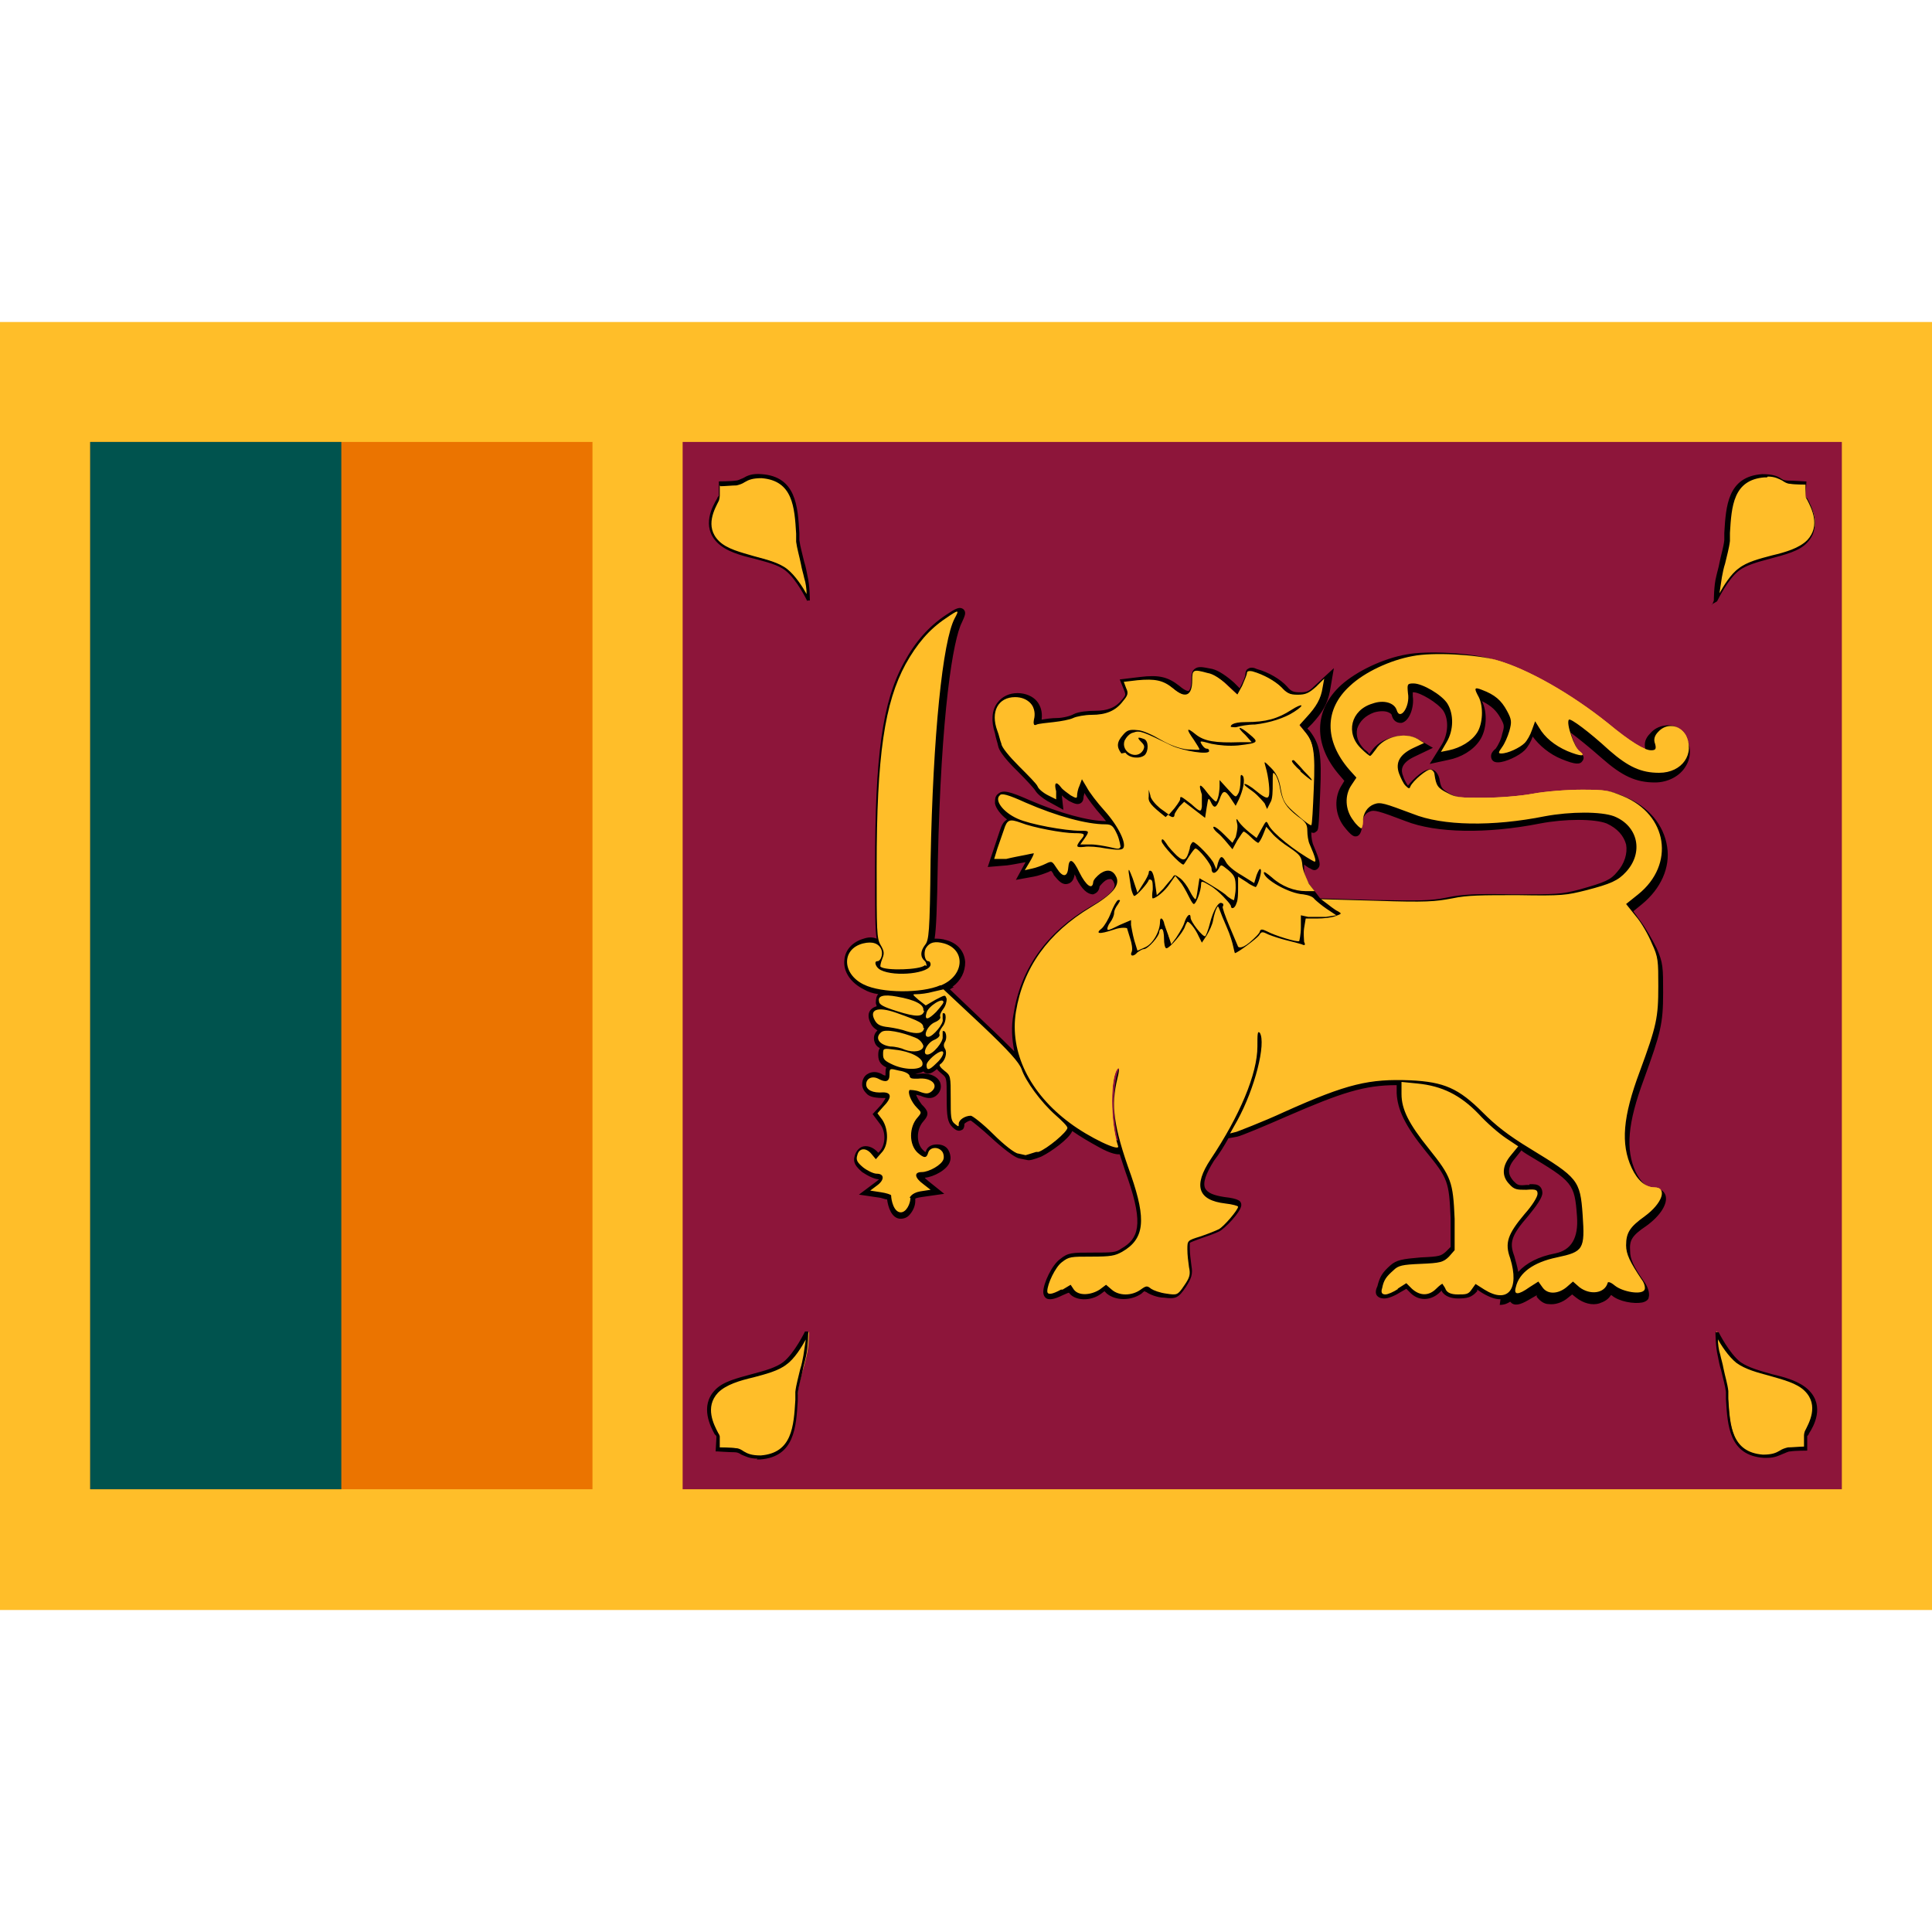 <svg width="24" height="24" viewBox="0 0 24 24" fill="none" xmlns="http://www.w3.org/2000/svg">
<path d="M0 4H24V20H0V4Z" fill="#FFBE29"/>
<path d="M1.12 5.49H7.36V18.5H1.12V5.49Z" fill="#EB7400"/>
<path d="M1.12 5.49H4.24V18.5H1.12V5.49Z" fill="#00534E"/>
<path d="M8.48 5.49H22.88V18.5H8.48V5.49Z" fill="#8D153A"/>
<path d="M10.05 16.54C10.05 16.54 9.92 16.82 9.77 16.93C9.55 17.1 9.11 17.08 8.92 17.28C8.69 17.51 8.94 17.81 8.94 17.84V18C8.94 18 9.08 18 9.14 18.01C9.24 18.03 9.27 18.11 9.45 18.09C9.9 18.06 9.88 17.64 9.91 17.29C9.93 17.15 9.99 16.98 10.02 16.84C10.05 16.72 10.05 16.54 10.05 16.54Z" fill="#FFBE29"/>
<path d="M9.41 18.12C9.31 18.12 9.26 18.09 9.21 18.07C9.18 18.05 9.16 18.04 9.12 18.04C9.06 18.04 8.91 18.03 8.91 18.03H8.89L8.9 17.85C8.9 17.85 8.9 17.83 8.88 17.82C8.83 17.73 8.69 17.47 8.88 17.27C8.98 17.16 9.16 17.12 9.34 17.07C9.49 17.03 9.64 16.99 9.73 16.92C9.87 16.81 10 16.54 10 16.54H10.04C10.04 16.54 10.04 16.74 10.01 16.86C10 16.91 9.98 16.97 9.97 17.03C9.95 17.13 9.92 17.22 9.91 17.31C9.91 17.34 9.91 17.37 9.91 17.4C9.89 17.73 9.87 18.1 9.44 18.13C9.43 18.13 9.41 18.13 9.4 18.13L9.41 18.12ZM8.94 17.98C8.94 17.98 9.09 17.98 9.14 17.99C9.18 17.99 9.21 18.01 9.24 18.03C9.29 18.06 9.34 18.08 9.45 18.08C9.84 18.05 9.86 17.72 9.88 17.39C9.88 17.36 9.88 17.33 9.88 17.29C9.89 17.2 9.92 17.1 9.94 17.01C9.96 16.95 9.97 16.89 9.98 16.84C9.99 16.78 10 16.7 10.01 16.64C9.96 16.73 9.87 16.88 9.77 16.95C9.67 17.03 9.51 17.07 9.36 17.11C9.19 17.15 9.02 17.2 8.92 17.3C8.75 17.48 8.87 17.7 8.92 17.8C8.94 17.83 8.94 17.84 8.94 17.85V17.99V17.98Z" fill="black"/>
<path d="M13.2 16.02L13.3 15.96L13.34 16.02C13.4 16.1 13.55 16.09 13.66 16.02L13.74 15.96L13.81 16.02C13.9 16.1 14.06 16.1 14.17 16.02C14.24 15.97 14.25 15.97 14.3 16.01C14.33 16.03 14.41 16.06 14.49 16.07C14.62 16.09 14.63 16.09 14.71 15.97C14.78 15.87 14.79 15.83 14.77 15.74C14.76 15.67 14.75 15.59 14.75 15.52C14.75 15.41 14.75 15.41 14.91 15.36C15 15.33 15.1 15.29 15.14 15.27C15.2 15.24 15.38 15.03 15.38 14.99C15.38 14.98 15.31 14.96 15.22 14.95C14.88 14.91 14.82 14.73 15.04 14.4C15.4 13.86 15.62 13.34 15.62 13C15.62 12.85 15.62 12.8 15.65 12.83C15.73 12.96 15.59 13.52 15.37 13.92L15.28 14.08L15.36 14.06C15.36 14.06 15.68 13.94 15.96 13.81C16.74 13.46 17.01 13.4 17.52 13.42C17.94 13.44 18.12 13.52 18.42 13.82C18.58 13.98 18.73 14.1 19.01 14.27C19.6 14.63 19.63 14.66 19.66 15.09C19.69 15.52 19.67 15.55 19.34 15.62C19.05 15.68 18.87 15.81 18.83 15.99C18.8 16.09 18.86 16.09 19 15.99L19.11 15.92L19.16 15.99C19.22 16.08 19.35 16.08 19.46 15.99L19.54 15.92L19.62 15.99C19.75 16.09 19.93 16.07 19.97 15.94C19.97 15.92 20 15.92 20.06 15.97C20.16 16.05 20.4 16.09 20.43 16.02C20.44 16 20.43 15.94 20.39 15.89C20.25 15.68 20.2 15.58 20.2 15.47C20.2 15.31 20.25 15.24 20.43 15.11C20.65 14.95 20.72 14.75 20.55 14.75C20.44 14.75 20.34 14.66 20.27 14.51C20.13 14.21 20.16 13.87 20.37 13.31C20.58 12.74 20.6 12.64 20.6 12.25C20.6 11.94 20.6 11.89 20.52 11.72C20.48 11.62 20.39 11.46 20.32 11.38L20.2 11.23L20.35 11.11C20.81 10.74 20.72 10.12 20.16 9.89C19.99 9.82 19.95 9.81 19.65 9.81C19.47 9.81 19.2 9.83 19.04 9.86C18.88 9.89 18.61 9.91 18.43 9.91C18.14 9.91 18.09 9.91 17.98 9.85C17.86 9.79 17.84 9.76 17.82 9.62C17.82 9.59 17.79 9.56 17.77 9.56C17.73 9.55 17.55 9.7 17.52 9.77C17.51 9.8 17.5 9.8 17.46 9.76C17.43 9.73 17.4 9.66 17.38 9.61C17.33 9.47 17.39 9.37 17.56 9.29L17.69 9.23L17.61 9.18C17.45 9.09 17.19 9.15 17.09 9.31C17.06 9.35 17.03 9.39 17.02 9.39C17.01 9.39 16.96 9.35 16.91 9.3C16.71 9.11 16.78 8.82 17.05 8.74C17.19 8.69 17.32 8.73 17.35 8.82C17.39 8.96 17.52 8.78 17.49 8.61C17.48 8.5 17.48 8.49 17.56 8.49C17.67 8.49 17.91 8.63 17.98 8.74C18.06 8.87 18.06 9.07 17.97 9.22L17.9 9.34L18 9.32C18.14 9.29 18.28 9.21 18.35 9.1C18.42 8.99 18.43 8.78 18.37 8.66C18.31 8.55 18.31 8.53 18.41 8.57C18.57 8.63 18.65 8.7 18.72 8.83C18.78 8.94 18.78 8.97 18.75 9.08C18.73 9.15 18.69 9.24 18.66 9.28C18.61 9.35 18.61 9.36 18.65 9.36C18.73 9.36 18.88 9.29 18.94 9.23C18.97 9.2 19.01 9.13 19.03 9.07L19.07 8.96L19.12 9.04C19.19 9.16 19.31 9.26 19.47 9.33C19.64 9.4 19.71 9.4 19.62 9.33C19.56 9.29 19.45 8.98 19.49 8.94C19.51 8.92 19.74 9.09 19.99 9.32C20.23 9.53 20.39 9.6 20.61 9.6C20.9 9.6 21.06 9.36 20.94 9.13C20.86 9 20.7 8.98 20.6 9.09C20.55 9.14 20.54 9.19 20.56 9.24C20.58 9.31 20.56 9.32 20.51 9.32C20.43 9.32 20.26 9.22 19.97 8.98C19.52 8.62 18.98 8.31 18.59 8.2C18.34 8.13 17.8 8.1 17.55 8.15C17.27 8.2 16.95 8.35 16.77 8.52C16.45 8.81 16.45 9.2 16.76 9.56L16.85 9.66L16.79 9.75C16.7 9.88 16.71 10.06 16.81 10.19C16.85 10.25 16.9 10.29 16.91 10.29C16.92 10.29 16.93 10.25 16.93 10.21C16.93 10.1 16.99 10.02 17.07 9.99C17.15 9.96 17.2 9.98 17.55 10.11C17.92 10.26 18.54 10.27 19.19 10.14C19.51 10.08 19.89 10.08 20.05 10.14C20.35 10.26 20.42 10.59 20.2 10.83C20.1 10.94 20.01 10.98 19.7 11.06C19.46 11.12 19.41 11.13 18.86 11.12C18.4 11.12 18.23 11.12 18.04 11.16C17.83 11.2 17.71 11.21 17.11 11.19L16.41 11.17L16.49 11.23C16.49 11.23 16.59 11.31 16.62 11.32C16.67 11.35 16.67 11.35 16.59 11.38C16.54 11.4 16.44 11.41 16.36 11.41H16.22L16.2 11.53C16.19 11.6 16.2 11.67 16.2 11.7C16.22 11.74 16.21 11.75 16.17 11.73C16.14 11.72 16.06 11.7 15.98 11.68C15.9 11.66 15.81 11.63 15.76 11.61C15.68 11.57 15.67 11.57 15.64 11.62C15.61 11.66 15.37 11.84 15.34 11.84C15.34 11.84 15.33 11.81 15.32 11.76C15.31 11.71 15.28 11.61 15.24 11.52C15.2 11.43 15.16 11.33 15.15 11.3C15.13 11.25 15.13 11.25 15.11 11.29C15.1 11.31 15.08 11.37 15.07 11.43C15.06 11.49 15.02 11.57 14.99 11.62L14.93 11.71L14.89 11.63C14.85 11.54 14.78 11.45 14.75 11.45C14.75 11.45 14.73 11.48 14.72 11.51C14.7 11.58 14.53 11.78 14.49 11.78C14.47 11.78 14.46 11.72 14.46 11.66C14.46 11.6 14.45 11.54 14.43 11.54C14.41 11.54 14.4 11.56 14.4 11.58C14.4 11.63 14.26 11.79 14.21 11.79C14.19 11.79 14.16 11.81 14.13 11.83C14.08 11.89 14.03 11.88 14.06 11.82C14.07 11.79 14.06 11.72 14.04 11.66L14 11.53C14 11.53 13.94 11.51 13.83 11.55C13.65 11.61 13.6 11.6 13.69 11.53C13.72 11.5 13.77 11.42 13.8 11.34C13.83 11.26 13.87 11.19 13.89 11.18C13.92 11.18 13.92 11.18 13.89 11.23C13.86 11.27 13.84 11.31 13.84 11.34C13.84 11.37 13.82 11.42 13.79 11.46C13.76 11.5 13.75 11.54 13.76 11.55C13.77 11.56 13.83 11.53 13.91 11.49L14.05 11.43V11.49C14.05 11.49 14.07 11.61 14.09 11.68L14.13 11.81L14.22 11.77C14.32 11.73 14.41 11.57 14.41 11.45C14.41 11.39 14.44 11.4 14.46 11.46C14.46 11.48 14.49 11.55 14.51 11.61L14.55 11.73L14.61 11.65C14.61 11.65 14.69 11.53 14.71 11.47C14.74 11.37 14.79 11.33 14.79 11.4C14.79 11.45 14.94 11.64 14.97 11.63C14.98 11.63 15.01 11.55 15.03 11.47C15.07 11.31 15.14 11.19 15.18 11.22C15.2 11.22 15.2 11.25 15.19 11.26C15.18 11.27 15.22 11.38 15.27 11.5L15.38 11.76C15.38 11.76 15.41 11.8 15.52 11.71C15.59 11.65 15.65 11.59 15.65 11.57C15.66 11.54 15.68 11.54 15.74 11.57C15.83 11.62 16.12 11.71 16.14 11.69C16.14 11.69 16.16 11.61 16.16 11.52V11.37L16.25 11.39C16.3 11.39 16.39 11.39 16.47 11.39L16.6 11.37L16.48 11.29C16.42 11.25 16.35 11.19 16.33 11.17C16.31 11.14 16.26 11.12 16.19 11.11C16.01 11.1 15.7 10.92 15.7 10.84C15.7 10.82 15.74 10.85 15.8 10.9C15.92 11.01 16.08 11.07 16.22 11.07H16.33L16.26 10.98C16.26 10.98 16.19 10.84 16.18 10.76C16.17 10.64 16.15 10.62 16.02 10.53C15.94 10.48 15.84 10.4 15.8 10.35L15.73 10.27L15.69 10.37C15.67 10.42 15.64 10.47 15.63 10.47C15.62 10.47 15.58 10.44 15.54 10.4C15.5 10.36 15.46 10.33 15.45 10.33C15.44 10.33 15.41 10.38 15.37 10.44L15.31 10.55L15.26 10.49C15.26 10.49 15.18 10.39 15.13 10.35C15.08 10.31 15.06 10.27 15.08 10.27C15.1 10.27 15.15 10.31 15.21 10.37L15.31 10.47L15.35 10.4C15.35 10.4 15.38 10.29 15.37 10.24C15.35 10.16 15.36 10.16 15.39 10.21C15.41 10.24 15.47 10.3 15.52 10.34L15.61 10.41L15.67 10.3C15.73 10.19 15.73 10.19 15.76 10.25C15.8 10.34 16.08 10.57 16.32 10.7C16.36 10.72 16.34 10.65 16.27 10.49C16.25 10.45 16.24 10.37 16.24 10.32C16.24 10.24 16.22 10.21 16.12 10.14C15.98 10.03 15.93 9.96 15.9 9.79C15.89 9.72 15.86 9.64 15.84 9.62C15.81 9.58 15.81 9.6 15.81 9.73C15.81 9.82 15.81 9.93 15.78 9.97L15.74 10.05L15.71 9.98C15.71 9.98 15.63 9.88 15.56 9.83C15.49 9.78 15.45 9.75 15.46 9.74C15.47 9.73 15.54 9.77 15.61 9.83C15.72 9.92 15.75 9.92 15.76 9.89C15.78 9.85 15.76 9.65 15.72 9.52C15.7 9.45 15.7 9.45 15.79 9.54C15.85 9.6 15.89 9.67 15.91 9.8C15.94 9.96 15.96 9.99 16.11 10.12C16.2 10.2 16.28 10.26 16.29 10.25C16.3 10.24 16.31 10.04 16.32 9.8C16.34 9.33 16.32 9.22 16.2 9.08L16.14 9.01L16.23 8.91C16.35 8.78 16.41 8.68 16.43 8.54L16.45 8.43L16.35 8.53C16.26 8.61 16.22 8.63 16.12 8.63C16.02 8.63 15.98 8.61 15.92 8.54C15.84 8.46 15.7 8.38 15.56 8.34C15.51 8.33 15.49 8.34 15.49 8.36C15.49 8.38 15.46 8.45 15.43 8.52L15.37 8.63L15.24 8.51C15.16 8.43 15.07 8.37 15 8.36C14.82 8.31 14.81 8.32 14.81 8.45C14.81 8.65 14.72 8.68 14.57 8.55C14.45 8.45 14.35 8.43 14.13 8.45L13.96 8.47L13.99 8.55C14.02 8.61 14.01 8.64 13.95 8.71C13.86 8.83 13.74 8.88 13.56 8.88C13.48 8.88 13.37 8.9 13.33 8.92C13.29 8.94 13.18 8.96 13.09 8.97C13 8.98 12.9 8.99 12.88 9C12.84 9.02 12.83 9 12.85 8.91C12.87 8.77 12.77 8.66 12.61 8.66C12.4 8.66 12.3 8.84 12.39 9.08C12.41 9.13 12.42 9.19 12.44 9.24C12.44 9.28 12.54 9.4 12.66 9.52C12.77 9.63 12.88 9.74 12.89 9.77C12.9 9.8 12.96 9.85 13.02 9.88L13.12 9.93V9.83C13.09 9.72 13.12 9.7 13.18 9.78C13.2 9.81 13.26 9.85 13.3 9.88C13.37 9.92 13.38 9.92 13.38 9.88C13.38 9.86 13.39 9.8 13.41 9.76L13.44 9.68L13.5 9.78C13.53 9.84 13.63 9.97 13.72 10.07C13.9 10.27 14 10.49 13.95 10.54C13.93 10.56 13.87 10.56 13.74 10.54C13.64 10.52 13.52 10.51 13.47 10.52C13.37 10.53 13.36 10.52 13.42 10.44C13.49 10.36 13.48 10.35 13.35 10.35C13.2 10.35 12.83 10.28 12.68 10.22C12.54 10.17 12.51 10.18 12.47 10.31L12.39 10.54L12.35 10.67H12.5C12.58 10.65 12.69 10.63 12.74 10.62C12.79 10.61 12.83 10.6 12.84 10.6C12.85 10.6 12.82 10.66 12.79 10.71L12.73 10.81L12.82 10.79C12.87 10.78 12.95 10.75 12.99 10.73C13.07 10.69 13.07 10.7 13.13 10.79C13.2 10.9 13.26 10.9 13.27 10.78C13.28 10.65 13.33 10.67 13.41 10.84C13.49 11 13.57 11.06 13.58 10.96C13.58 10.93 13.63 10.88 13.67 10.85C13.76 10.79 13.83 10.81 13.87 10.9C13.91 11 13.82 11.11 13.55 11.27C13.02 11.59 12.71 12.02 12.62 12.57C12.54 13.07 12.79 13.58 13.29 13.95C13.53 14.13 13.91 14.31 13.89 14.24C13.79 13.94 13.79 13.36 13.89 13.27C13.91 13.26 13.9 13.32 13.88 13.4C13.8 13.73 13.83 13.99 14.05 14.6C14.24 15.15 14.22 15.39 13.94 15.55C13.85 15.6 13.8 15.61 13.56 15.61C13.3 15.61 13.28 15.61 13.19 15.68C13.11 15.74 13.01 15.95 13.01 16.04C13.01 16.09 13.07 16.08 13.18 16.02H13.2ZM17.36 16.01L17.47 15.94L17.54 16.01C17.64 16.1 17.75 16.1 17.84 16.01C17.88 15.97 17.92 15.94 17.92 15.95C17.93 15.97 17.95 15.99 17.96 16.02C17.98 16.06 18.03 16.08 18.11 16.08C18.21 16.08 18.24 16.08 18.28 16.02L18.33 15.95L18.44 16.02C18.73 16.2 18.88 16.02 18.76 15.63C18.69 15.44 18.73 15.33 18.94 15.08C19.03 14.98 19.1 14.87 19.1 14.83C19.1 14.78 19.08 14.77 18.96 14.78C18.85 14.78 18.81 14.78 18.75 14.71C18.65 14.61 18.66 14.48 18.77 14.35L18.86 14.24L18.71 14.14C18.62 14.08 18.47 13.95 18.37 13.84C18.14 13.6 17.91 13.49 17.61 13.46L17.41 13.44V13.59C17.41 13.78 17.5 13.96 17.75 14.27C18.03 14.62 18.05 14.68 18.07 15.14V15.53L18 15.61C17.93 15.68 17.89 15.69 17.65 15.7C17.42 15.71 17.37 15.72 17.31 15.78C17.22 15.86 17.19 15.9 17.17 16C17.15 16.06 17.17 16.08 17.21 16.08C17.24 16.08 17.31 16.05 17.37 16.01H17.36ZM11.3 14.88C11.3 14.88 11.32 14.82 11.43 14.8L11.56 14.78L11.47 14.71C11.36 14.63 11.35 14.56 11.45 14.56C11.54 14.56 11.7 14.47 11.72 14.4C11.73 14.37 11.72 14.32 11.7 14.3C11.65 14.24 11.55 14.25 11.53 14.32C11.51 14.39 11.48 14.39 11.4 14.32C11.29 14.22 11.29 14 11.4 13.88C11.45 13.82 11.45 13.82 11.39 13.76C11.32 13.69 11.27 13.57 11.3 13.54C11.31 13.54 11.37 13.54 11.42 13.56C11.5 13.59 11.53 13.59 11.57 13.56C11.67 13.48 11.57 13.38 11.4 13.4C11.33 13.4 11.31 13.4 11.3 13.37C11.3 13.34 11.24 13.31 11.17 13.3C11.05 13.27 11.05 13.27 11.05 13.35C11.05 13.44 11 13.45 10.91 13.4C10.83 13.36 10.76 13.4 10.76 13.47C10.76 13.54 10.84 13.58 10.97 13.57C11.08 13.57 11.08 13.64 10.97 13.75L10.9 13.83L10.96 13.91C11.04 14.03 11.04 14.23 10.95 14.32L10.88 14.4L10.83 14.34C10.76 14.25 10.67 14.26 10.65 14.35C10.63 14.41 10.65 14.44 10.72 14.5C10.77 14.54 10.85 14.58 10.89 14.58C10.99 14.58 10.99 14.66 10.89 14.73L10.81 14.79L10.94 14.81C11.01 14.82 11.07 14.84 11.07 14.85C11.07 14.9 11.1 15.06 11.19 15.06C11.26 15.06 11.31 14.95 11.31 14.88H11.3ZM12.9 14.31C13.01 14.27 13.26 14.06 13.26 14.01C13.26 13.99 13.19 13.92 13.11 13.85C12.93 13.69 12.74 13.43 12.69 13.28C12.66 13.2 12.54 13.06 12.19 12.73L11.72 12.29L11.59 12.32C11.52 12.34 11.43 12.35 11.39 12.35C11.33 12.35 11.33 12.35 11.41 12.42L11.5 12.49L11.62 12.42C11.74 12.36 11.74 12.35 11.76 12.41C11.76 12.44 11.75 12.49 11.72 12.53C11.69 12.57 11.67 12.61 11.68 12.63C11.69 12.65 11.66 12.68 11.61 12.7C11.52 12.74 11.46 12.88 11.53 12.88C11.59 12.88 11.73 12.71 11.71 12.66C11.71 12.63 11.71 12.6 11.71 12.59C11.76 12.56 11.76 12.69 11.71 12.75C11.68 12.79 11.66 12.83 11.67 12.85C11.68 12.87 11.65 12.9 11.6 12.92C11.51 12.96 11.45 13.1 11.52 13.1C11.59 13.1 11.72 12.94 11.71 12.88C11.71 12.85 11.71 12.82 11.71 12.81C11.75 12.79 11.77 12.89 11.74 12.94C11.72 12.97 11.72 13 11.74 13.03C11.77 13.08 11.74 13.18 11.68 13.22C11.66 13.23 11.68 13.26 11.73 13.3C11.81 13.36 11.81 13.37 11.81 13.64C11.81 13.87 11.81 13.92 11.86 13.96C11.91 14 11.91 14 11.91 13.96C11.91 13.91 11.99 13.86 12.06 13.86C12.08 13.86 12.21 13.96 12.34 14.09C12.47 14.22 12.61 14.33 12.65 14.33L12.74 14.35C12.74 14.35 12.81 14.33 12.87 14.31H12.9ZM11.46 13.21C11.46 13.14 11.31 13.06 11.12 13.04C10.97 13.02 10.97 13.02 10.97 13.1C10.97 13.16 10.99 13.18 11.1 13.23C11.26 13.3 11.46 13.29 11.46 13.22V13.21ZM11.63 13.21C11.71 13.14 11.74 13.06 11.7 13.06C11.65 13.06 11.51 13.18 11.51 13.23C11.51 13.3 11.54 13.3 11.63 13.21ZM11.47 12.99C11.47 12.99 11.45 12.92 11.37 12.89C11.2 12.82 11 12.78 10.95 12.82C10.86 12.89 10.92 12.98 11.06 13C11.12 13 11.2 13.02 11.24 13.04C11.35 13.08 11.46 13.06 11.47 13V12.99ZM11.47 12.77C11.47 12.71 11.44 12.69 11.13 12.58C10.9 12.5 10.79 12.54 10.87 12.68C10.9 12.73 10.94 12.75 11.04 12.76C11.11 12.77 11.21 12.79 11.26 12.81C11.39 12.85 11.47 12.84 11.48 12.77H11.47ZM11.63 12.57C11.63 12.57 11.72 12.47 11.72 12.45C11.72 12.38 11.53 12.5 11.51 12.58C11.48 12.68 11.53 12.67 11.63 12.57ZM11.47 12.55C11.48 12.48 11.37 12.42 11.14 12.38C10.98 12.35 10.9 12.37 10.92 12.44C10.92 12.48 10.98 12.51 11.14 12.56C11.39 12.64 11.46 12.63 11.48 12.56L11.47 12.55ZM11.69 12.24C11.98 12.12 12 11.8 11.73 11.72C11.62 11.69 11.55 11.7 11.5 11.78C11.47 11.84 11.49 11.94 11.53 11.94C11.55 11.94 11.56 11.96 11.56 11.98C11.56 12.09 11.12 12.14 10.94 12.05C10.88 12.02 10.85 11.94 10.9 11.94C10.94 11.94 10.97 11.86 10.95 11.8C10.92 11.72 10.84 11.69 10.72 11.72C10.45 11.79 10.46 12.1 10.73 12.23C10.95 12.34 11.45 12.34 11.68 12.24H11.69ZM11.51 12C11.51 12 11.51 11.96 11.49 11.94C11.43 11.89 11.43 11.82 11.49 11.74C11.54 11.68 11.55 11.59 11.56 10.69C11.59 9.13 11.71 7.96 11.86 7.68C11.92 7.57 11.91 7.57 11.75 7.68C11.54 7.82 11.39 8 11.25 8.25C10.99 8.73 10.89 9.38 10.89 10.77C10.89 11.56 10.89 11.66 10.94 11.74C10.98 11.81 10.99 11.84 10.96 11.91C10.94 11.96 10.93 12.01 10.94 12.01C11 12.06 11.43 12.05 11.49 11.99L11.51 12ZM13.92 10.52C13.92 10.52 13.91 10.44 13.88 10.37C13.83 10.26 13.81 10.24 13.73 10.24C13.5 10.24 13.13 10.14 12.74 9.97C12.52 9.87 12.44 9.85 12.42 9.88C12.35 9.94 12.46 10.09 12.64 10.17C12.79 10.24 13.23 10.32 13.42 10.32C13.53 10.32 13.54 10.32 13.47 10.42L13.42 10.49H13.55C13.62 10.49 13.72 10.51 13.77 10.52C13.9 10.55 13.9 10.55 13.92 10.52Z" fill="#FFBE29"/>
<path d="M18.64 16.14C18.58 16.14 18.51 16.12 18.41 16.06L18.35 16.02V16.04C18.28 16.12 18.22 16.13 18.11 16.13C18.04 16.13 17.95 16.11 17.91 16.04C17.91 16.04 17.91 16.04 17.91 16.03C17.91 16.03 17.9 16.04 17.89 16.05C17.78 16.16 17.62 16.17 17.51 16.05L17.47 16.01L17.4 16.05C17.34 16.09 17.25 16.13 17.2 16.13C17.18 16.13 17.14 16.13 17.11 16.1C17.08 16.07 17.09 16.02 17.11 15.98C17.14 15.86 17.17 15.81 17.27 15.72C17.35 15.65 17.42 15.64 17.65 15.62C17.89 15.61 17.9 15.6 17.96 15.55L18.02 15.49V15.13C18 14.68 17.99 14.64 17.71 14.3C17.45 13.98 17.36 13.78 17.35 13.58V13.48C16.95 13.48 16.67 13.57 15.98 13.87C15.73 13.98 15.42 14.11 15.37 14.12L15.26 14.14C15.21 14.23 15.15 14.33 15.08 14.42C14.98 14.58 14.94 14.69 14.97 14.76C15 14.82 15.08 14.85 15.21 14.87C15.39 14.89 15.42 14.92 15.42 14.97C15.42 15.05 15.21 15.27 15.14 15.3C15.1 15.32 14.99 15.36 14.9 15.39C14.85 15.41 14.79 15.43 14.78 15.44C14.78 15.44 14.78 15.48 14.78 15.5C14.78 15.57 14.79 15.64 14.8 15.72C14.82 15.83 14.8 15.88 14.73 15.99C14.64 16.12 14.61 16.14 14.46 16.12C14.38 16.12 14.28 16.08 14.24 16.05C14.24 16.05 14.23 16.05 14.22 16.04C14.21 16.04 14.19 16.06 14.18 16.07C14.05 16.16 13.86 16.16 13.75 16.07L13.72 16.04L13.68 16.07C13.55 16.17 13.35 16.16 13.28 16.06H13.27L13.2 16.09C13.1 16.14 13.04 16.15 13 16.13C12.97 16.11 12.96 16.08 12.96 16.05C12.96 15.94 13.07 15.71 13.17 15.64C13.27 15.56 13.31 15.56 13.58 15.56C13.82 15.56 13.86 15.56 13.93 15.51C14.14 15.39 14.21 15.22 14.01 14.64C13.97 14.53 13.94 14.43 13.91 14.34C13.88 14.34 13.81 14.34 13.65 14.25C13.54 14.19 13.42 14.12 13.32 14.05C13.28 14.15 13.05 14.31 12.95 14.36L12.93 14.37C12.85 14.4 12.79 14.42 12.76 14.41L12.66 14.39C12.57 14.37 12.32 14.14 12.31 14.13C12.19 14.02 12.09 13.94 12.06 13.92C12.03 13.92 11.99 13.95 11.98 13.96C11.98 13.98 11.98 14.03 11.94 14.04C11.9 14.06 11.86 14.03 11.83 14C11.77 13.94 11.76 13.87 11.76 13.63C11.76 13.39 11.76 13.39 11.7 13.34C11.68 13.32 11.65 13.3 11.64 13.28C11.59 13.32 11.55 13.35 11.5 13.33C11.49 13.33 11.48 13.32 11.47 13.31C11.44 13.33 11.41 13.33 11.37 13.34C11.37 13.34 11.39 13.34 11.41 13.34C11.54 13.32 11.65 13.37 11.68 13.45C11.7 13.51 11.68 13.57 11.63 13.61C11.57 13.66 11.5 13.64 11.43 13.61C11.41 13.61 11.4 13.6 11.38 13.6C11.39 13.63 11.42 13.68 11.45 13.72C11.53 13.8 11.55 13.84 11.47 13.93C11.38 14.03 11.38 14.21 11.47 14.29C11.48 14.3 11.49 14.31 11.5 14.31C11.51 14.26 11.55 14.23 11.6 14.22C11.66 14.21 11.73 14.22 11.77 14.27C11.8 14.31 11.82 14.38 11.8 14.43C11.77 14.53 11.6 14.62 11.49 14.63C11.49 14.64 11.51 14.65 11.53 14.67L11.73 14.83L11.45 14.87C11.45 14.87 11.38 14.88 11.37 14.89V14.92C11.37 14.98 11.34 15.05 11.29 15.1C11.26 15.13 11.22 15.14 11.19 15.14C11.07 15.14 11.03 14.98 11.02 14.9C11 14.9 10.98 14.89 10.94 14.88L10.67 14.84L10.87 14.69C10.87 14.69 10.91 14.66 10.92 14.65C10.86 14.65 10.77 14.6 10.71 14.56C10.63 14.49 10.59 14.44 10.62 14.35C10.64 14.29 10.68 14.25 10.73 14.24C10.79 14.23 10.86 14.26 10.91 14.32L10.93 14.3C11 14.22 11.01 14.06 10.93 13.96L10.84 13.84L10.95 13.72C10.95 13.72 11 13.65 11 13.64C11 13.64 11 13.64 10.99 13.64C10.88 13.64 10.8 13.63 10.76 13.58C10.73 13.55 10.71 13.51 10.71 13.47C10.71 13.41 10.74 13.36 10.78 13.34C10.83 13.31 10.89 13.31 10.95 13.34C10.98 13.36 10.99 13.36 11 13.36C11 13.36 11 13.36 11 13.34C11 13.31 11 13.28 11.01 13.26C10.95 13.23 10.91 13.19 10.91 13.11C10.91 13.08 10.91 13.05 10.93 13.02C10.89 13 10.87 12.97 10.86 12.93C10.85 12.88 10.86 12.84 10.9 12.8C10.87 12.78 10.84 12.76 10.82 12.72C10.77 12.63 10.79 12.57 10.82 12.54C10.84 12.52 10.86 12.51 10.89 12.5C10.89 12.49 10.88 12.47 10.88 12.46C10.88 12.4 10.89 12.37 10.91 12.35C10.84 12.34 10.78 12.32 10.73 12.29C10.57 12.21 10.47 12.07 10.49 11.92C10.5 11.8 10.59 11.7 10.73 11.66C10.79 11.64 10.84 11.64 10.89 11.66C10.87 11.54 10.87 11.32 10.87 10.78C10.87 9.39 10.96 8.72 11.23 8.23C11.37 7.97 11.54 7.78 11.75 7.64C11.87 7.56 11.92 7.53 11.97 7.57C12.01 7.61 11.98 7.66 11.95 7.73C11.84 7.94 11.69 8.84 11.65 10.71C11.64 11.29 11.63 11.54 11.61 11.66C11.65 11.66 11.7 11.66 11.76 11.68C11.9 11.72 11.98 11.82 11.99 11.95C11.99 12.07 11.94 12.18 11.83 12.26H11.85L11.8 12.29L12.24 12.71C12.4 12.86 12.52 12.98 12.6 13.06C12.57 12.91 12.56 12.75 12.59 12.6C12.68 12.03 13 11.58 13.55 11.26C13.85 11.09 13.86 11.01 13.84 10.97C13.83 10.94 13.81 10.92 13.8 10.92C13.78 10.92 13.76 10.92 13.73 10.94C13.69 10.97 13.67 11 13.66 11.01C13.65 11.09 13.6 11.1 13.58 11.11C13.51 11.11 13.44 11.05 13.37 10.91C13.37 10.89 13.35 10.87 13.35 10.86C13.34 10.93 13.31 10.97 13.26 10.98C13.18 11 13.12 10.9 13.09 10.87C13.09 10.86 13.07 10.83 13.06 10.82C13.06 10.82 13.04 10.82 13.03 10.83C12.98 10.85 12.9 10.88 12.84 10.89L12.62 10.93L12.74 10.71C12.68 10.72 12.59 10.74 12.51 10.75L12.27 10.77L12.42 10.32C12.44 10.26 12.46 10.21 12.51 10.18C12.43 10.12 12.37 10.04 12.36 9.98C12.36 9.93 12.36 9.89 12.4 9.86C12.46 9.81 12.54 9.83 12.79 9.94C13.16 10.1 13.52 10.2 13.74 10.2C13.72 10.18 13.71 10.16 13.69 10.14C13.6 10.04 13.51 9.92 13.47 9.85C13.47 9.87 13.46 9.89 13.46 9.9C13.46 9.91 13.46 9.96 13.42 9.98C13.38 10 13.34 9.98 13.28 9.95C13.25 9.93 13.22 9.91 13.19 9.88L13.21 10.06L13.01 9.95C12.96 9.92 12.89 9.87 12.86 9.82C12.85 9.8 12.76 9.7 12.64 9.58C12.62 9.56 12.42 9.37 12.4 9.27C12.39 9.22 12.37 9.17 12.36 9.11C12.31 8.96 12.32 8.82 12.39 8.73C12.45 8.65 12.54 8.61 12.64 8.61C12.74 8.61 12.83 8.65 12.88 8.71C12.93 8.77 12.95 8.85 12.94 8.93C12.94 8.93 12.94 8.93 12.94 8.94C12.99 8.93 13.07 8.92 13.12 8.92C13.21 8.92 13.31 8.89 13.34 8.87C13.4 8.84 13.52 8.83 13.6 8.83C13.76 8.83 13.86 8.79 13.94 8.69C13.99 8.63 13.98 8.63 13.97 8.59L13.91 8.44L14.16 8.41C14.4 8.38 14.51 8.41 14.65 8.52C14.72 8.58 14.76 8.59 14.77 8.58C14.77 8.58 14.8 8.55 14.8 8.46C14.8 8.4 14.8 8.34 14.84 8.31C14.89 8.27 14.95 8.29 15.06 8.31C15.14 8.33 15.24 8.4 15.33 8.48L15.4 8.55L15.42 8.51C15.45 8.45 15.47 8.4 15.47 8.38C15.47 8.35 15.48 8.32 15.5 8.31C15.54 8.28 15.59 8.3 15.61 8.31C15.76 8.35 15.91 8.44 15.99 8.53C16.04 8.59 16.07 8.6 16.15 8.6C16.23 8.6 16.26 8.59 16.33 8.52L16.57 8.3L16.52 8.59C16.49 8.74 16.43 8.85 16.3 8.99L16.24 9.05L16.27 9.08C16.4 9.25 16.42 9.38 16.4 9.84C16.38 10.31 16.38 10.31 16.35 10.33C16.33 10.35 16.31 10.35 16.29 10.34C16.29 10.34 16.29 10.35 16.29 10.36C16.29 10.4 16.3 10.47 16.32 10.51C16.4 10.7 16.41 10.75 16.37 10.79C16.35 10.81 16.32 10.82 16.28 10.79C16.25 10.78 16.23 10.76 16.2 10.74C16.2 10.76 16.2 10.78 16.2 10.8C16.2 10.87 16.24 10.95 16.27 10.99L16.4 11.16L17.05 11.18C17.65 11.19 17.77 11.19 17.97 11.15C18.16 11.11 18.33 11.1 18.8 11.11C19.34 11.11 19.39 11.11 19.62 11.05C19.94 10.96 20.01 10.93 20.09 10.83C20.18 10.73 20.22 10.6 20.2 10.49C20.17 10.38 20.09 10.29 19.96 10.23C19.81 10.17 19.44 10.17 19.13 10.23C18.47 10.36 17.84 10.35 17.46 10.2C17.12 10.07 17.07 10.06 17.02 10.08C16.96 10.1 16.92 10.16 16.92 10.25C16.92 10.28 16.91 10.39 16.84 10.39C16.82 10.39 16.79 10.39 16.69 10.26C16.58 10.11 16.57 9.9 16.67 9.75L16.7 9.7L16.64 9.63C16.31 9.25 16.32 8.82 16.66 8.51C16.85 8.34 17.18 8.18 17.47 8.13C17.73 8.08 18.28 8.11 18.54 8.19C18.94 8.3 19.49 8.62 19.94 8.98C20.2 9.19 20.37 9.3 20.44 9.31C20.42 9.23 20.44 9.17 20.5 9.11C20.56 9.04 20.64 9.01 20.73 9.01C20.82 9.01 20.9 9.07 20.94 9.15C21.01 9.27 21.01 9.41 20.94 9.52C20.87 9.64 20.72 9.72 20.56 9.72C20.32 9.72 20.15 9.64 19.9 9.42C19.73 9.27 19.59 9.16 19.51 9.1C19.54 9.19 19.59 9.31 19.61 9.33C19.63 9.35 19.7 9.39 19.66 9.45C19.63 9.5 19.57 9.5 19.4 9.43C19.25 9.37 19.12 9.26 19.04 9.15C19.02 9.21 18.98 9.28 18.94 9.32C18.87 9.39 18.7 9.47 18.61 9.47C18.59 9.47 18.55 9.47 18.53 9.43C18.51 9.38 18.53 9.34 18.58 9.3C18.61 9.26 18.65 9.18 18.66 9.12C18.69 9.02 18.69 9.01 18.64 8.92C18.59 8.83 18.53 8.77 18.41 8.71C18.48 8.85 18.47 9.07 18.38 9.2C18.3 9.32 18.15 9.41 17.99 9.44L17.76 9.49L17.91 9.25C17.99 9.12 18 8.94 17.93 8.83C17.86 8.73 17.64 8.6 17.56 8.6C17.56 8.6 17.56 8.6 17.55 8.6C17.55 8.62 17.55 8.63 17.55 8.65C17.57 8.78 17.51 8.96 17.41 8.98C17.4 8.98 17.32 8.99 17.29 8.89C17.29 8.87 17.27 8.86 17.25 8.85C17.21 8.83 17.14 8.83 17.07 8.85C16.96 8.89 16.89 8.96 16.86 9.05C16.84 9.14 16.87 9.23 16.95 9.31C16.98 9.33 17 9.35 17.01 9.37C17.01 9.37 17.02 9.35 17.03 9.34C17.14 9.16 17.45 9.08 17.63 9.19L17.8 9.29L17.57 9.4C17.4 9.48 17.4 9.57 17.43 9.64C17.44 9.68 17.47 9.73 17.49 9.76C17.56 9.67 17.71 9.53 17.79 9.56C17.84 9.57 17.87 9.63 17.88 9.67C17.9 9.79 17.91 9.8 18.01 9.86C18.11 9.91 18.14 9.92 18.43 9.92C18.61 9.92 18.87 9.9 19.03 9.87C19.19 9.84 19.47 9.82 19.65 9.82C19.96 9.82 20.01 9.82 20.19 9.9C20.48 10.02 20.67 10.25 20.71 10.52C20.75 10.78 20.63 11.04 20.4 11.23L20.29 11.32L20.37 11.43C20.44 11.52 20.53 11.68 20.58 11.78C20.66 11.96 20.66 12.02 20.66 12.33C20.66 12.72 20.63 12.83 20.42 13.41C20.22 13.95 20.19 14.28 20.32 14.56C20.38 14.68 20.46 14.76 20.54 14.76C20.65 14.76 20.68 14.82 20.69 14.85C20.72 14.95 20.63 15.1 20.45 15.23C20.27 15.35 20.24 15.41 20.25 15.54C20.25 15.64 20.29 15.73 20.43 15.93C20.46 15.97 20.5 16.06 20.48 16.12C20.48 16.14 20.45 16.17 20.4 16.18C20.3 16.2 20.11 16.17 20.02 16.09C20.02 16.09 20.02 16.09 20.01 16.09C19.98 16.14 19.93 16.17 19.87 16.19C19.78 16.22 19.67 16.19 19.58 16.12L19.53 16.08L19.48 16.12C19.41 16.18 19.32 16.21 19.24 16.2C19.18 16.2 19.13 16.16 19.09 16.11V16.09L19.02 16.13C18.92 16.19 18.84 16.23 18.78 16.19C18.78 16.19 18.77 16.18 18.76 16.17C18.73 16.19 18.69 16.21 18.63 16.21L18.64 16.14ZM18.32 15.86L18.47 15.96C18.57 16.02 18.65 16.04 18.69 16C18.74 15.96 18.76 15.85 18.69 15.64C18.62 15.42 18.66 15.29 18.88 15.03C18.96 14.94 19.01 14.86 19.02 14.83C19 14.83 18.96 14.83 18.95 14.83C18.83 14.83 18.77 14.82 18.7 14.74C18.54 14.57 18.64 14.39 18.71 14.3L18.75 14.25L18.65 14.18C18.56 14.12 18.4 13.98 18.3 13.88C18.08 13.65 17.87 13.54 17.58 13.52H17.45V13.59C17.45 13.76 17.54 13.94 17.78 14.24C18.07 14.6 18.1 14.67 18.11 15.14V15.56L18.02 15.65C17.93 15.73 17.88 15.74 17.63 15.76C17.41 15.77 17.37 15.78 17.32 15.83C17.24 15.9 17.22 15.93 17.2 16.02C17.22 16.02 17.26 15.99 17.3 15.97L17.45 15.88L17.56 15.98C17.63 16.05 17.71 16.05 17.78 15.98C17.87 15.9 17.89 15.9 17.91 15.9H17.94L17.96 15.93C17.97 15.95 17.99 15.98 18 16C18.01 16.02 18.05 16.03 18.11 16.03C18.2 16.03 18.2 16.03 18.23 16L18.31 15.89L18.32 15.86ZM13.31 15.88L13.38 15.98C13.38 15.98 13.53 16.02 13.61 15.97L13.73 15.88L13.83 15.97C13.9 16.03 14.03 16.03 14.11 15.97C14.19 15.91 14.24 15.89 14.32 15.96C14.33 15.97 14.4 16 14.48 16.01C14.52 16.01 14.56 16.02 14.58 16.01C14.59 16.01 14.62 15.97 14.64 15.93C14.7 15.84 14.7 15.82 14.69 15.75C14.68 15.67 14.67 15.6 14.66 15.52C14.66 15.37 14.69 15.35 14.86 15.29C14.95 15.26 15.05 15.22 15.08 15.2C15.12 15.18 15.21 15.08 15.26 15.01C15.24 15.01 15.22 15.01 15.19 15C15.01 14.98 14.9 14.92 14.85 14.82C14.8 14.71 14.84 14.56 14.97 14.36C15.32 13.83 15.54 13.32 15.54 13C15.54 12.84 15.54 12.78 15.6 12.76C15.62 12.76 15.66 12.76 15.68 12.8C15.74 12.9 15.7 13.12 15.66 13.29C15.6 13.51 15.51 13.75 15.4 13.95L15.38 13.99C15.48 13.95 15.68 13.87 15.92 13.76C16.71 13.41 16.99 13.34 17.5 13.36C17.94 13.38 18.13 13.46 18.44 13.78C18.59 13.94 18.75 14.05 19.02 14.22C19.63 14.59 19.67 14.64 19.7 15.09C19.73 15.54 19.71 15.6 19.33 15.68C19.15 15.72 18.93 15.8 18.87 15.99C18.89 15.99 18.91 15.97 18.95 15.95L19.1 15.85L19.18 15.96C19.18 15.96 19.22 15.99 19.25 16C19.3 16 19.35 15.99 19.4 15.95L19.52 15.85L19.64 15.95C19.7 15.99 19.77 16.01 19.82 15.99C19.85 15.99 19.88 15.96 19.9 15.92C19.91 15.89 19.93 15.88 19.95 15.87C19.99 15.86 20.03 15.88 20.08 15.92C20.15 15.98 20.3 16 20.35 15.99C20.35 15.97 20.34 15.95 20.32 15.92C20.17 15.7 20.12 15.59 20.12 15.46C20.12 15.28 20.17 15.19 20.38 15.05C20.54 14.94 20.58 14.83 20.57 14.81C20.57 14.81 20.56 14.81 20.54 14.81C20.41 14.81 20.28 14.71 20.21 14.54C20.06 14.22 20.09 13.87 20.3 13.29C20.51 12.73 20.53 12.63 20.53 12.26C20.53 11.96 20.53 11.91 20.46 11.75C20.42 11.65 20.33 11.5 20.27 11.42L20.12 11.22L20.32 11.06C20.52 10.9 20.62 10.68 20.59 10.46C20.56 10.23 20.4 10.04 20.15 9.94C19.99 9.87 19.95 9.87 19.66 9.87C19.48 9.87 19.21 9.89 19.06 9.92C18.9 9.95 18.63 9.97 18.44 9.97C18.15 9.97 18.09 9.97 17.96 9.9C17.83 9.83 17.79 9.78 17.77 9.63C17.72 9.66 17.61 9.76 17.59 9.8C17.59 9.81 17.57 9.85 17.53 9.86C17.48 9.86 17.45 9.83 17.43 9.8C17.4 9.76 17.36 9.69 17.34 9.63C17.3 9.51 17.3 9.35 17.55 9.24H17.57C17.44 9.17 17.23 9.23 17.16 9.35C17.09 9.46 17.06 9.46 17.04 9.46C17.02 9.46 17 9.46 16.88 9.35C16.77 9.24 16.72 9.11 16.75 8.98C16.78 8.85 16.89 8.74 17.04 8.69C17.14 8.66 17.25 8.66 17.32 8.69C17.36 8.71 17.39 8.75 17.41 8.79C17.43 8.75 17.45 8.69 17.44 8.62C17.44 8.55 17.42 8.5 17.46 8.47C17.49 8.44 17.53 8.44 17.57 8.44C17.7 8.44 17.96 8.59 18.04 8.72C18.14 8.87 18.13 9.1 18.03 9.27C18.14 9.24 18.24 9.17 18.29 9.09C18.35 9 18.36 8.81 18.3 8.72C18.26 8.66 18.23 8.59 18.27 8.55C18.31 8.5 18.37 8.53 18.41 8.55C18.58 8.62 18.68 8.7 18.75 8.83C18.81 8.95 18.82 9 18.78 9.12C18.76 9.18 18.73 9.25 18.7 9.3C18.76 9.28 18.83 9.24 18.86 9.21C18.88 9.19 18.92 9.12 18.94 9.07L19.03 8.84L19.14 9.04C19.2 9.14 19.32 9.24 19.46 9.3C19.46 9.3 19.47 9.3 19.48 9.3C19.43 9.2 19.39 9.07 19.39 9.01C19.39 9 19.39 8.96 19.42 8.93C19.46 8.9 19.5 8.86 20.01 9.31C20.24 9.51 20.38 9.58 20.59 9.58C20.71 9.58 20.82 9.53 20.87 9.44C20.91 9.37 20.91 9.28 20.87 9.19C20.84 9.14 20.8 9.11 20.75 9.11C20.7 9.11 20.66 9.13 20.63 9.16C20.59 9.2 20.59 9.23 20.6 9.26C20.6 9.3 20.62 9.34 20.6 9.38C20.57 9.42 20.53 9.42 20.5 9.42C20.41 9.42 20.28 9.36 19.92 9.06C19.48 8.7 18.95 8.4 18.56 8.29C18.32 8.22 17.79 8.19 17.55 8.24C17.29 8.29 16.97 8.44 16.8 8.59C16.51 8.86 16.51 9.21 16.8 9.54L16.92 9.68L16.83 9.81C16.76 9.92 16.76 10.07 16.85 10.18C16.85 10.18 16.86 10.19 16.87 10.2C16.89 10.08 16.95 10 17.05 9.96C17.15 9.92 17.22 9.94 17.57 10.08C17.93 10.22 18.53 10.23 19.17 10.1C19.5 10.03 19.89 10.04 20.07 10.11C20.23 10.18 20.35 10.3 20.38 10.45C20.41 10.6 20.36 10.77 20.24 10.9C20.13 11.02 20.03 11.06 19.71 11.15C19.47 11.22 19.4 11.22 18.86 11.21C18.4 11.21 18.24 11.21 18.05 11.25C17.84 11.29 17.71 11.3 17.1 11.28H16.59C16.59 11.28 16.63 11.3 16.65 11.3C16.68 11.32 16.72 11.34 16.72 11.39L16.78 11.43H16.7C16.7 11.43 16.65 11.47 16.62 11.48C16.57 11.5 16.46 11.51 16.37 11.51H16.28V11.58C16.26 11.64 16.26 11.7 16.27 11.72C16.27 11.74 16.3 11.79 16.27 11.82C16.24 11.86 16.19 11.84 16.17 11.83C16.15 11.83 16.07 11.8 15.99 11.79C15.91 11.77 15.81 11.74 15.76 11.72C15.76 11.72 15.74 11.71 15.73 11.7C15.7 11.75 15.44 11.95 15.37 11.95C15.3 11.95 15.3 11.86 15.29 11.82C15.29 11.79 15.26 11.7 15.22 11.6C15.2 11.55 15.18 11.51 15.16 11.47V11.49C15.15 11.55 15.11 11.64 15.07 11.7L14.95 11.88L14.86 11.7C14.86 11.7 14.81 11.62 14.79 11.59C14.75 11.68 14.59 11.88 14.51 11.88C14.46 11.88 14.43 11.83 14.42 11.74C14.36 11.81 14.28 11.88 14.23 11.88C14.23 11.88 14.21 11.88 14.2 11.9C14.13 11.98 14.07 11.96 14.05 11.95C14.04 11.95 13.99 11.91 14.02 11.83C14.02 11.82 14.02 11.76 14 11.71L13.97 11.61C13.97 11.61 13.92 11.61 13.87 11.64C13.7 11.69 13.64 11.69 13.61 11.64C13.58 11.58 13.64 11.53 13.67 11.51C13.69 11.5 13.73 11.42 13.76 11.34C13.76 11.31 13.78 11.27 13.81 11.23C13.77 11.26 13.72 11.29 13.66 11.32C13.14 11.63 12.84 12.04 12.76 12.58C12.68 13.05 12.93 13.55 13.41 13.9C13.57 14.02 13.78 14.13 13.89 14.17C13.81 13.85 13.82 13.33 13.94 13.22C13.96 13.2 13.99 13.2 14.02 13.22C14.06 13.24 14.06 13.29 14.03 13.42C13.95 13.73 13.99 13.99 14.2 14.59C14.43 15.25 14.32 15.46 14.07 15.61C13.97 15.67 13.89 15.68 13.66 15.67C13.4 15.67 13.4 15.67 13.33 15.72C13.27 15.76 13.19 15.91 13.17 16C13.19 16 13.21 15.98 13.25 15.96H13.27V15.95L13.4 15.88H13.31ZM19 14.71C19.06 14.71 19.1 14.71 19.13 14.74C19.16 14.77 19.16 14.81 19.16 14.82C19.16 14.9 19.01 15.07 18.98 15.11C18.77 15.35 18.75 15.44 18.81 15.6C18.83 15.67 18.85 15.74 18.86 15.8C18.96 15.69 19.11 15.61 19.32 15.57C19.52 15.53 19.61 15.377 19.59 15.11C19.56 14.7 19.54 14.68 18.97 14.34C18.94 14.32 18.92 14.31 18.9 14.29L18.82 14.39C18.7 14.53 18.75 14.61 18.8 14.67C18.85 14.72 18.86 14.73 18.96 14.72C18.97 14.72 18.99 14.72 19 14.72V14.71ZM10.96 14.75C11.1 14.77 11.12 14.82 11.12 14.85C11.12 14.9 11.15 15 11.18 15C11.18 15 11.18 15 11.19 15C11.21 14.98 11.23 14.93 11.23 14.89V14.87C11.24 14.79 11.33 14.77 11.41 14.76C11.34 14.7 11.31 14.64 11.33 14.59C11.33 14.56 11.37 14.52 11.45 14.52C11.52 14.52 11.65 14.44 11.67 14.4C11.67 14.39 11.67 14.37 11.67 14.36C11.66 14.34 11.63 14.34 11.62 14.34H11.61C11.61 14.36 11.59 14.42 11.53 14.43C11.48 14.45 11.43 14.41 11.38 14.37C11.24 14.24 11.24 13.99 11.38 13.84C11.38 13.84 11.38 13.84 11.39 13.82L11.37 13.8C11.31 13.74 11.25 13.63 11.25 13.56C11.25 13.52 11.27 13.5 11.28 13.48C11.29 13.47 11.33 13.44 11.46 13.48C11.53 13.5 11.54 13.5 11.55 13.49C11.56 13.48 11.57 13.47 11.57 13.47C11.57 13.46 11.52 13.43 11.43 13.44C11.39 13.44 11.29 13.46 11.26 13.37C11.25 13.37 11.22 13.34 11.17 13.33C11.16 13.33 11.14 13.33 11.13 13.33C11.13 13.41 11.1 13.44 11.07 13.46C11 13.5 10.92 13.46 10.89 13.43C10.87 13.42 10.85 13.42 10.84 13.43C10.84 13.43 10.83 13.45 10.83 13.46C10.83 13.46 10.83 13.47 10.83 13.48C10.83 13.48 10.87 13.51 10.97 13.5C11.06 13.5 11.09 13.54 11.11 13.56C11.13 13.6 11.13 13.67 11.03 13.78L10.99 13.82L11.02 13.86C11.12 14 11.11 14.23 11 14.35L10.88 14.48L10.79 14.36C10.79 14.36 10.75 14.32 10.73 14.32C10.72 14.32 10.71 14.34 10.71 14.35C10.71 14.38 10.71 14.39 10.76 14.44C10.81 14.48 10.87 14.5 10.89 14.5C10.98 14.5 11.01 14.55 11.02 14.57C11.04 14.62 11.02 14.68 10.95 14.73L10.96 14.75ZM12.68 14.27H12.77C12.77 14.27 12.82 14.27 12.87 14.25C12.96 14.21 13.14 14.07 13.18 14.01C13.16 13.99 13.12 13.94 13.06 13.89C12.87 13.73 12.68 13.46 12.63 13.29C12.61 13.21 12.43 13.03 12.14 12.77L11.81 12.46C11.81 12.46 11.79 12.51 11.78 12.54C11.78 12.54 11.78 12.54 11.79 12.55C11.83 12.6 11.82 12.7 11.78 12.76C11.82 12.8 11.83 12.9 11.79 12.96C11.79 12.96 11.79 12.98 11.79 12.99C11.83 13.06 11.81 13.16 11.75 13.23C11.75 13.23 11.75 13.23 11.77 13.24C11.88 13.32 11.88 13.36 11.88 13.63C11.88 13.77 11.88 13.84 11.89 13.88C11.93 13.83 12.01 13.8 12.07 13.8C12.09 13.8 12.13 13.8 12.39 14.05C12.53 14.19 12.65 14.27 12.67 14.28L12.68 14.27ZM11.04 13.1C11.04 13.12 11.04 13.13 11.13 13.17C11.25 13.22 11.36 13.22 11.4 13.2C11.38 13.17 11.28 13.12 11.12 13.1C11.09 13.1 11.06 13.1 11.04 13.1ZM10.99 12.87L10.97 12.89C10.97 12.9 11 12.93 11.07 12.94C11.13 12.94 11.22 12.97 11.26 12.98C11.34 13.01 11.4 13 11.4 12.98C11.4 12.98 11.4 12.97 11.34 12.94C11.17 12.87 11.02 12.85 10.98 12.86L10.99 12.87ZM10.9 12.61C10.9 12.61 10.9 12.63 10.92 12.65C10.93 12.67 10.95 12.69 11.04 12.7C11.12 12.71 11.22 12.73 11.27 12.75C11.37 12.78 11.4 12.77 11.41 12.76C11.38 12.73 11.22 12.68 11.11 12.64C10.97 12.59 10.92 12.6 10.9 12.61ZM10.98 12.43C10.98 12.43 11.02 12.46 11.15 12.5C11.34 12.56 11.39 12.56 11.41 12.55C11.41 12.55 11.37 12.49 11.13 12.44C11.03 12.42 10.99 12.42 10.98 12.43ZM11.48 12.4H11.5L11.54 12.39C11.52 12.39 11.5 12.39 11.48 12.4ZM10.82 11.77C10.82 11.77 10.77 11.77 10.75 11.78C10.66 11.8 10.61 11.86 10.6 11.93C10.6 12.02 10.66 12.12 10.77 12.17C10.98 12.27 11.44 12.28 11.66 12.18C11.78 12.12 11.86 12.03 11.85 11.93C11.85 11.86 11.79 11.8 11.7 11.77C11.59 11.74 11.56 11.77 11.54 11.8C11.53 11.82 11.54 11.85 11.54 11.87C11.58 11.87 11.61 11.92 11.61 11.97C11.61 12 11.6 12.04 11.54 12.08C11.41 12.16 11.07 12.18 10.9 12.1C10.83 12.07 10.79 11.99 10.8 11.94C10.8 11.91 10.84 11.88 10.87 11.88C10.87 11.87 10.88 11.84 10.87 11.82C10.86 11.78 10.82 11.77 10.79 11.77H10.82ZM11.03 11.98C11.11 12 11.34 11.99 11.44 11.97C11.41 11.94 11.4 11.91 11.4 11.88C11.4 11.83 11.42 11.77 11.47 11.71C11.51 11.67 11.51 11.5 11.53 10.7C11.56 9.25 11.66 8.15 11.8 7.75C11.61 7.88 11.47 8.05 11.33 8.29C11.07 8.76 10.98 9.41 10.98 10.78C10.98 11.53 10.98 11.65 11.02 11.71C11.07 11.8 11.08 11.84 11.04 11.94C11.04 11.96 11.03 11.97 11.03 11.98ZM14.06 11.36V11.51C14.06 11.51 14.08 11.61 14.1 11.68L14.12 11.74H14.15C14.23 11.69 14.3 11.56 14.3 11.47C14.3 11.38 14.36 11.37 14.37 11.37C14.41 11.37 14.45 11.39 14.47 11.47C14.47 11.48 14.49 11.55 14.52 11.62V11.64C14.52 11.64 14.59 11.53 14.61 11.49C14.63 11.43 14.67 11.33 14.75 11.34C14.77 11.34 14.81 11.36 14.82 11.43C14.82 11.46 14.87 11.53 14.91 11.57C14.91 11.55 14.93 11.52 14.93 11.49C14.95 11.41 15 11.23 15.09 11.2C15.12 11.19 15.14 11.2 15.17 11.2C15.19 11.21 15.21 11.24 15.22 11.26C15.22 11.28 15.22 11.29 15.22 11.3C15.22 11.33 15.25 11.4 15.29 11.5L15.39 11.74C15.39 11.74 15.44 11.7 15.45 11.69C15.51 11.64 15.56 11.59 15.57 11.57C15.57 11.56 15.59 11.53 15.62 11.51C15.66 11.5 15.7 11.51 15.74 11.54C15.8 11.58 15.98 11.63 16.06 11.65C16.06 11.62 16.06 11.59 16.06 11.54V11.31L16.22 11.34C16.25 11.34 16.32 11.34 16.39 11.34C16.34 11.31 16.27 11.25 16.24 11.21C16.24 11.21 16.2 11.19 16.15 11.18C15.98 11.17 15.6 10.99 15.6 10.85C15.6 10.82 15.61 10.8 15.64 10.79C15.67 10.78 15.71 10.79 15.8 10.86C15.9 10.95 16.04 11.01 16.17 11.02C16.13 10.96 16.1 10.87 16.09 10.78C16.08 10.68 16.08 10.67 15.96 10.59C15.88 10.53 15.78 10.45 15.73 10.4C15.68 10.52 15.65 10.53 15.62 10.53C15.61 10.53 15.58 10.53 15.49 10.44C15.48 10.43 15.47 10.42 15.46 10.41C15.46 10.42 15.44 10.44 15.43 10.47L15.33 10.67L15.23 10.52C15.23 10.52 15.15 10.43 15.11 10.39C15.04 10.33 15.02 10.29 15.03 10.25C15.03 10.22 15.06 10.21 15.09 10.21C15.13 10.21 15.18 10.25 15.26 10.32L15.3 10.36C15.3 10.36 15.32 10.28 15.32 10.24C15.31 10.18 15.3 10.13 15.35 10.11C15.4 10.09 15.43 10.14 15.45 10.17C15.46 10.19 15.51 10.24 15.56 10.28L15.6 10.31L15.63 10.26C15.68 10.17 15.7 10.14 15.75 10.14L15.69 10C15.69 10 15.63 9.93 15.57 9.88C15.44 9.8 15.44 9.76 15.44 9.74C15.44 9.72 15.44 9.7 15.46 9.69C15.49 9.66 15.53 9.65 15.69 9.77C15.72 9.79 15.74 9.8 15.75 9.82C15.75 9.76 15.74 9.63 15.71 9.53C15.7 9.49 15.69 9.44 15.73 9.41C15.78 9.38 15.81 9.41 15.88 9.48C15.95 9.55 15.99 9.63 16.02 9.77C16.05 9.92 16.06 9.93 16.2 10.05C16.23 10.08 16.26 10.1 16.29 10.12C16.29 10.04 16.3 9.92 16.31 9.77C16.33 9.29 16.31 9.21 16.21 9.09L16.12 8.97L16.25 8.83C16.34 8.73 16.39 8.65 16.42 8.56C16.34 8.63 16.29 8.65 16.18 8.65C16.07 8.65 16.01 8.63 15.93 8.55C15.86 8.48 15.73 8.4 15.61 8.37C15.59 8.43 15.55 8.52 15.55 8.52L15.45 8.7L15.26 8.52C15.19 8.45 15.1 8.4 15.04 8.38C15.01 8.38 14.96 8.36 14.93 8.36C14.93 8.38 14.93 8.4 14.93 8.41C14.93 8.46 14.93 8.59 14.83 8.64C14.76 8.67 14.68 8.64 14.58 8.56C14.48 8.48 14.41 8.45 14.19 8.48H14.1V8.49C14.14 8.58 14.12 8.63 14.06 8.71C13.96 8.84 13.82 8.9 13.62 8.9C13.54 8.9 13.45 8.92 13.41 8.93C13.35 8.96 13.23 8.98 13.15 8.99C13.06 8.99 12.97 9.01 12.95 9.02C12.93 9.02 12.89 9.04 12.86 9.02C12.82 8.99 12.83 8.93 12.84 8.87C12.84 8.82 12.84 8.78 12.81 8.75C12.78 8.71 12.72 8.69 12.66 8.69C12.59 8.69 12.54 8.71 12.51 8.76C12.47 8.82 12.46 8.92 12.5 9.03C12.52 9.09 12.53 9.14 12.55 9.2C12.55 9.22 12.62 9.32 12.75 9.45C12.83 9.53 12.97 9.67 12.99 9.71C12.99 9.72 13.04 9.76 13.08 9.79C13.08 9.74 13.08 9.67 13.13 9.65C13.19 9.62 13.24 9.69 13.26 9.72C13.27 9.74 13.32 9.78 13.36 9.8C13.36 9.77 13.38 9.74 13.39 9.72L13.47 9.52L13.59 9.74C13.59 9.74 13.71 9.91 13.8 10.02C13.93 10.17 14.14 10.47 14.02 10.58C13.98 10.62 13.91 10.62 13.76 10.58C13.66 10.56 13.55 10.55 13.51 10.56C13.46 10.56 13.39 10.58 13.36 10.52H13.34V10.51C13.33 10.47 13.36 10.42 13.39 10.39C13.39 10.39 13.38 10.39 13.37 10.39C13.21 10.39 12.83 10.32 12.68 10.26C12.61 10.23 12.59 10.23 12.58 10.24C12.58 10.24 12.57 10.25 12.55 10.32L12.46 10.59H12.52C12.6 10.58 12.7 10.56 12.75 10.55C12.86 10.52 12.88 10.53 12.9 10.55C12.93 10.58 12.93 10.62 12.87 10.72C12.91 10.71 12.96 10.69 12.99 10.68C13.11 10.62 13.14 10.66 13.21 10.76C13.22 10.78 13.23 10.79 13.24 10.8C13.24 10.8 13.24 10.79 13.24 10.78C13.24 10.74 13.25 10.66 13.32 10.64C13.39 10.63 13.43 10.7 13.49 10.82C13.52 10.87 13.54 10.91 13.56 10.93C13.58 10.88 13.63 10.83 13.67 10.8C13.73 10.76 13.79 10.74 13.84 10.76C13.89 10.78 13.93 10.82 13.96 10.88C14 10.97 13.96 11.05 13.89 11.13C13.92 11.13 13.94 11.14 13.95 11.16C13.98 11.2 13.95 11.25 13.92 11.28C13.9 11.31 13.88 11.34 13.88 11.35C13.88 11.38 13.87 11.42 13.85 11.45C13.85 11.45 13.85 11.45 13.86 11.45L14.08 11.35L14.06 11.36ZM15.76 10.18C15.76 10.18 15.79 10.22 15.8 10.25C15.82 10.31 16.01 10.47 16.23 10.61C16.23 10.59 16.21 10.57 16.2 10.54C16.18 10.49 16.16 10.41 16.16 10.35C16.16 10.3 16.16 10.28 16.06 10.22C15.94 10.13 15.88 10.06 15.85 9.95C15.85 9.98 15.84 10 15.83 10.02L15.76 10.19V10.18ZM13.55 10.43H13.57C13.65 10.43 13.75 10.44 13.8 10.46C13.82 10.46 13.85 10.47 13.86 10.47C13.86 10.45 13.84 10.42 13.83 10.39C13.79 10.3 13.78 10.3 13.74 10.3C13.69 10.3 13.63 10.3 13.56 10.29C13.56 10.29 13.57 10.3 13.58 10.31C13.6 10.35 13.58 10.39 13.55 10.43ZM12.46 9.93C12.46 9.93 12.53 10.05 12.66 10.11C12.8 10.17 13.22 10.26 13.41 10.26C13.2 10.22 12.96 10.14 12.71 10.03C12.66 10.01 12.51 9.94 12.45 9.93H12.46Z" fill="black"/>
<path d="M15.27 11.22C15.27 11.22 15.15 11.07 15.03 11C14.93 10.94 14.92 10.94 14.92 10.99C14.92 11.06 14.86 11.23 14.83 11.23C14.82 11.23 14.8 11.2 14.78 11.16C14.76 11.12 14.72 11.04 14.68 10.98L14.6 10.88L14.53 10.98C14.47 11.07 14.36 11.16 14.32 11.16C14.31 11.16 14.31 11.11 14.32 11.05C14.32 10.99 14.32 10.94 14.3 10.93C14.28 10.92 14.27 10.93 14.27 10.93C14.27 10.96 14.12 11.13 14.09 11.13C14.08 11.13 14.06 11.08 14.05 11.03L14.02 10.83C14.02 10.78 14.03 10.81 14.07 10.91L14.13 11.09L14.2 10.98C14.24 10.92 14.27 10.86 14.27 10.84C14.27 10.82 14.28 10.81 14.3 10.82C14.32 10.83 14.34 10.9 14.35 10.98L14.37 11.12L14.45 11.04C14.45 11.04 14.54 10.93 14.56 10.91C14.59 10.86 14.59 10.86 14.66 10.91C14.7 10.94 14.75 11.01 14.78 11.07C14.81 11.13 14.84 11.17 14.85 11.17C14.86 11.17 14.87 11.11 14.88 11.04L14.9 10.91C14.9 10.91 15.13 11.04 15.22 11.11C15.27 11.16 15.33 11.19 15.33 11.18C15.33 11.17 15.35 11.1 15.35 11.03C15.35 10.91 15.34 10.88 15.26 10.81C15.17 10.74 15.17 10.73 15.14 10.79C15.1 10.86 15.05 10.86 15.05 10.79C15.05 10.74 14.89 10.54 14.85 10.54C14.84 10.54 14.81 10.58 14.77 10.64C14.73 10.7 14.71 10.74 14.7 10.74C14.66 10.74 14.43 10.49 14.43 10.45C14.43 10.41 14.45 10.42 14.49 10.48C14.52 10.53 14.58 10.59 14.62 10.63C14.71 10.71 14.74 10.69 14.78 10.54C14.78 10.5 14.81 10.46 14.82 10.46C14.86 10.46 15.06 10.67 15.08 10.73L15.11 10.8L15.13 10.72C15.16 10.63 15.18 10.62 15.23 10.71C15.25 10.75 15.33 10.82 15.42 10.87L15.58 10.97L15.61 10.87C15.63 10.82 15.65 10.78 15.66 10.8C15.68 10.82 15.63 10.99 15.6 11.02C15.6 11.02 15.54 11 15.49 10.96L15.38 10.89V11.02C15.38 11.09 15.38 11.18 15.36 11.22C15.34 11.29 15.29 11.3 15.29 11.25L15.27 11.22ZM14.48 10.15C14.29 10 14.26 9.96 14.27 9.89V9.81L14.29 9.88C14.29 9.92 14.35 9.99 14.41 10.04L14.52 10.12L14.59 10.04C14.59 10.04 14.66 9.95 14.66 9.93C14.66 9.88 14.67 9.89 14.8 9.99C14.91 10.09 14.92 10.09 14.93 10.02C14.93 9.99 14.93 9.92 14.93 9.87C14.89 9.75 14.9 9.73 14.96 9.8C14.99 9.84 15.03 9.89 15.06 9.92C15.11 9.97 15.11 9.97 15.13 9.91C15.14 9.88 15.15 9.81 15.15 9.77V9.69L15.25 9.8C15.35 9.91 15.35 9.91 15.38 9.86C15.4 9.83 15.41 9.76 15.41 9.7C15.41 9.63 15.41 9.61 15.44 9.64C15.47 9.69 15.44 9.82 15.39 9.93L15.35 10.01L15.29 9.92C15.22 9.81 15.19 9.81 15.15 9.93C15.11 10.04 15.08 10.05 15.04 9.96C15.01 9.9 15.01 9.91 14.99 10.03L14.97 10.16L14.84 10.06L14.71 9.96L14.65 10.02C14.65 10.02 14.59 10.1 14.59 10.12C14.59 10.16 14.56 10.16 14.51 10.12L14.48 10.15ZM16.16 9.58C16.09 9.52 16.04 9.46 16.05 9.45C16.06 9.44 16.07 9.44 16.08 9.45C16.09 9.46 16.14 9.51 16.2 9.58C16.35 9.73 16.32 9.73 16.15 9.58H16.16ZM13.93 9.36C13.87 9.28 13.87 9.22 13.95 9.13C14 9.07 14.03 9.06 14.13 9.07C14.19 9.07 14.32 9.13 14.42 9.19C14.54 9.26 14.66 9.3 14.75 9.31C14.83 9.31 14.9 9.32 14.9 9.31C14.9 9.3 14.87 9.25 14.83 9.19C14.73 9.05 14.74 9.03 14.85 9.12C14.96 9.21 15.1 9.23 15.4 9.22H15.55L15.47 9.13C15.35 9.02 15.39 9.01 15.52 9.12C15.64 9.22 15.64 9.23 15.38 9.26C15.27 9.27 15.15 9.26 15.05 9.24C14.9 9.2 14.9 9.2 14.93 9.25C14.95 9.28 14.97 9.3 14.99 9.3C15.01 9.3 15.02 9.31 15.02 9.33C15.02 9.38 14.7 9.33 14.55 9.26C14.2 9.09 14.16 9.07 14.08 9.1C14.03 9.11 13.99 9.16 13.97 9.2C13.92 9.34 14.12 9.45 14.2 9.32C14.22 9.28 14.22 9.26 14.18 9.22C14.12 9.16 14.13 9.15 14.21 9.18C14.27 9.2 14.27 9.33 14.22 9.38C14.16 9.43 14.03 9.42 13.98 9.35L13.93 9.36ZM15.29 9.02C15.29 9.02 15.29 8.97 15.48 8.97C15.72 8.97 15.87 8.93 16.04 8.82C16.18 8.73 16.22 8.75 16.08 8.84C15.96 8.92 15.77 8.98 15.59 9C15.5 9 15.4 9.02 15.37 9.03C15.34 9.04 15.3 9.03 15.29 9.03V9.02Z" fill="black"/>
<path d="M15.3 11.31C15.3 11.31 15.3 11.31 15.29 11.31C15.26 11.31 15.22 11.28 15.22 11.22C15.2 11.19 15.12 11.11 15.01 11.05C15 11.05 14.99 11.04 14.98 11.03C14.96 11.12 14.92 11.28 14.84 11.28C14.78 11.28 14.75 11.2 14.74 11.16C14.74 11.13 14.69 11.06 14.65 11L14.62 10.96L14.6 10.99C14.55 11.06 14.45 11.17 14.37 11.19L14.34 11.22V11.19C14.34 11.19 14.3 11.19 14.29 11.17C14.29 11.17 14.26 11.14 14.27 11.04C14.24 11.08 14.19 11.12 14.16 11.15L14.13 11.2V11.17H14.11C14.08 11.17 14.03 11.15 14.01 11.02L13.98 10.82C13.97 10.76 14 10.73 14.02 10.73C14.08 10.71 14.1 10.77 14.14 10.87L14.16 10.93C14.19 10.87 14.22 10.83 14.22 10.81C14.22 10.78 14.24 10.75 14.26 10.74C14.28 10.73 14.31 10.73 14.34 10.74C14.39 10.77 14.41 10.86 14.42 10.94C14.42 10.94 14.5 10.86 14.51 10.84C14.53 10.81 14.55 10.78 14.59 10.77V10.75L14.62 10.77C14.65 10.77 14.67 10.8 14.7 10.82C14.74 10.85 14.78 10.91 14.82 10.97L14.84 10.85V10.82L14.88 10.81C14.9 10.81 14.92 10.8 15.06 10.89C15.06 10.89 15.08 10.9 15.09 10.91L15.07 10.87H15.05C15.03 10.87 14.98 10.85 14.98 10.76C14.97 10.73 14.89 10.63 14.85 10.59C14.85 10.6 14.83 10.62 14.82 10.64C14.75 10.77 14.71 10.77 14.69 10.77C14.67 10.77 14.63 10.77 14.5 10.62C14.36 10.47 14.36 10.43 14.36 10.42C14.36 10.36 14.39 10.35 14.41 10.34C14.46 10.32 14.5 10.38 14.53 10.42C14.56 10.46 14.61 10.52 14.65 10.56C14.66 10.57 14.67 10.58 14.68 10.58C14.68 10.57 14.69 10.55 14.7 10.5C14.72 10.42 14.75 10.38 14.8 10.38C14.86 10.38 15.01 10.53 15.08 10.63C15.09 10.6 15.12 10.58 15.15 10.58C15.21 10.58 15.25 10.64 15.26 10.67C15.26 10.69 15.34 10.75 15.43 10.81L15.52 10.87V10.85C15.56 10.75 15.6 10.74 15.62 10.73C15.65 10.73 15.67 10.73 15.69 10.76C15.73 10.82 15.66 11.02 15.63 11.06C15.59 11.11 15.54 11.08 15.43 11C15.43 11.07 15.43 11.17 15.41 11.21C15.39 11.27 15.35 11.32 15.3 11.32V11.31ZM15.11 10.93C15.11 10.93 15.21 11 15.24 11.03C15.24 11.03 15.26 11.05 15.27 11.05C15.27 11.03 15.27 11.01 15.27 10.99C15.27 10.89 15.27 10.87 15.2 10.82C15.2 10.82 15.18 10.8 15.17 10.79C15.16 10.81 15.14 10.83 15.13 10.84L15.11 10.92V10.93ZM14.99 10.29L14.69 10.07L14.67 10.09C14.67 10.09 14.63 10.14 14.63 10.15C14.63 10.2 14.59 10.22 14.58 10.23C14.54 10.25 14.5 10.23 14.45 10.2C14.27 10.05 14.21 10 14.21 9.89V9.81H14.34V9.88C14.34 9.88 14.39 9.95 14.45 10L14.51 10.05L14.54 10.02C14.54 10.02 14.59 9.96 14.59 9.94C14.59 9.92 14.59 9.88 14.63 9.86C14.68 9.84 14.71 9.86 14.82 9.96C14.83 9.97 14.85 9.98 14.86 9.99C14.86 9.97 14.86 9.94 14.85 9.91C14.82 9.82 14.8 9.76 14.86 9.73C14.91 9.7 14.96 9.76 14.98 9.79C15 9.81 15.03 9.85 15.05 9.87C15.05 9.84 15.05 9.81 15.05 9.79V9.55L15.26 9.78C15.27 9.79 15.29 9.81 15.3 9.83C15.3 9.8 15.31 9.76 15.32 9.72C15.32 9.66 15.32 9.6 15.38 9.58C15.39 9.58 15.43 9.57 15.46 9.62C15.51 9.7 15.48 9.85 15.41 9.97L15.32 10.14L15.21 9.97C15.21 9.97 15.19 9.95 15.19 9.94C15.19 9.94 15.19 9.96 15.18 9.97C15.16 10.03 15.12 10.1 15.06 10.1C15.04 10.1 15.02 10.1 15.01 10.09L14.98 10.29H14.99ZM16.3 9.75C16.3 9.75 16.2 9.7 16.12 9.63C15.99 9.52 15.99 9.48 15.99 9.46C15.99 9.44 15.99 9.42 16.01 9.41C16.03 9.39 16.06 9.38 16.08 9.38C16.1 9.38 16.12 9.39 16.13 9.41C16.13 9.42 16.18 9.47 16.25 9.53C16.34 9.62 16.4 9.67 16.35 9.73C16.34 9.74 16.32 9.75 16.31 9.75H16.3ZM14.07 9.48H14.05C13.98 9.48 13.92 9.44 13.88 9.4C13.8 9.29 13.81 9.21 13.9 9.1C13.97 9.02 14.01 9 14.13 9.02C14.21 9.02 14.35 9.09 14.45 9.15C14.56 9.21 14.67 9.25 14.76 9.26C14.76 9.26 14.78 9.26 14.79 9.26C14.79 9.26 14.79 9.25 14.78 9.24C14.71 9.14 14.67 9.08 14.72 9.04C14.77 9 14.82 9.04 14.88 9.09C14.98 9.17 15.1 9.19 15.39 9.18C15.39 9.18 15.34 9.12 15.32 9.1C15.3 9.1 15.28 9.1 15.26 9.08C15.26 9.08 15.22 9.02 15.23 8.99C15.25 8.93 15.32 8.93 15.49 8.93C15.72 8.93 15.85 8.89 16.02 8.79C16.11 8.74 16.19 8.69 16.23 8.76C16.27 8.82 16.19 8.88 16.13 8.92C16 9.01 15.81 9.07 15.62 9.09C15.59 9.09 15.55 9.09 15.52 9.1C15.52 9.1 15.53 9.11 15.54 9.12C15.6 9.17 15.65 9.22 15.64 9.27L15.69 9.32H15.6C15.6 9.32 15.49 9.35 15.37 9.37C15.27 9.38 15.15 9.37 15.06 9.35C15.06 9.35 15.06 9.37 15.06 9.38C15.06 9.41 15.05 9.43 15.02 9.44C14.93 9.49 14.62 9.42 14.5 9.36C14.4 9.31 14.33 9.28 14.28 9.25C14.28 9.25 14.28 9.26 14.28 9.27C14.29 9.33 14.28 9.41 14.23 9.46C14.2 9.49 14.14 9.51 14.09 9.51L14.07 9.48ZM14.03 9.18C14.03 9.18 13.99 9.21 13.98 9.23C13.96 9.28 14.01 9.31 14.02 9.31C14.02 9.31 14.08 9.34 14.11 9.29C14.11 9.29 14.11 9.28 14.09 9.27C14.06 9.24 14.03 9.21 14.03 9.18Z" fill="black"/>
<path d="M13.2 16.02L13.3 15.96L13.34 16.02C13.4 16.1 13.55 16.09 13.66 16.02L13.74 15.96L13.81 16.02C13.9 16.1 14.06 16.1 14.17 16.02C14.24 15.97 14.25 15.97 14.3 16.01C14.33 16.03 14.41 16.06 14.49 16.07C14.62 16.09 14.63 16.09 14.71 15.97C14.78 15.87 14.79 15.83 14.77 15.74C14.76 15.67 14.75 15.59 14.75 15.52C14.75 15.41 14.75 15.41 14.91 15.36C15 15.33 15.1 15.29 15.14 15.27C15.2 15.24 15.38 15.03 15.38 14.99C15.38 14.98 15.31 14.96 15.22 14.95C14.88 14.91 14.82 14.73 15.04 14.4C15.4 13.86 15.62 13.34 15.62 13C15.62 12.85 15.62 12.8 15.65 12.83C15.73 12.96 15.59 13.52 15.37 13.92L15.28 14.08L15.36 14.06C15.36 14.06 15.68 13.94 15.96 13.81C16.74 13.46 17.01 13.4 17.52 13.42C17.94 13.44 18.12 13.52 18.42 13.82C18.58 13.98 18.73 14.1 19.01 14.27C19.6 14.63 19.63 14.66 19.66 15.09C19.69 15.52 19.67 15.55 19.34 15.62C19.05 15.68 18.87 15.81 18.83 15.99C18.8 16.09 18.86 16.09 19 15.99L19.11 15.92L19.16 15.99C19.22 16.08 19.35 16.08 19.46 15.99L19.54 15.92L19.62 15.99C19.75 16.09 19.93 16.07 19.97 15.94C19.97 15.92 20 15.92 20.06 15.97C20.16 16.05 20.4 16.09 20.43 16.02C20.44 16 20.43 15.94 20.39 15.89C20.25 15.68 20.2 15.58 20.2 15.47C20.2 15.31 20.25 15.24 20.43 15.11C20.65 14.95 20.72 14.75 20.55 14.75C20.44 14.75 20.34 14.66 20.27 14.51C20.13 14.21 20.16 13.87 20.37 13.31C20.58 12.74 20.6 12.64 20.6 12.25C20.6 11.94 20.6 11.89 20.52 11.72C20.48 11.62 20.39 11.46 20.32 11.38L20.2 11.23L20.35 11.11C20.81 10.74 20.72 10.12 20.16 9.89C19.99 9.82 19.95 9.81 19.65 9.81C19.47 9.81 19.2 9.83 19.04 9.86C18.88 9.89 18.61 9.91 18.43 9.91C18.14 9.91 18.09 9.91 17.98 9.85C17.86 9.79 17.84 9.76 17.82 9.62C17.82 9.59 17.79 9.56 17.77 9.56C17.73 9.55 17.55 9.7 17.52 9.77C17.51 9.8 17.5 9.8 17.46 9.76C17.43 9.73 17.4 9.66 17.38 9.61C17.33 9.47 17.39 9.37 17.56 9.29L17.69 9.23L17.61 9.18C17.45 9.09 17.19 9.15 17.09 9.31C17.06 9.35 17.03 9.39 17.02 9.39C17.01 9.39 16.96 9.35 16.91 9.3C16.71 9.11 16.78 8.82 17.05 8.74C17.19 8.69 17.32 8.73 17.35 8.82C17.39 8.96 17.52 8.78 17.49 8.61C17.48 8.5 17.48 8.49 17.56 8.49C17.67 8.49 17.91 8.63 17.98 8.74C18.06 8.87 18.06 9.07 17.97 9.22L17.9 9.34L18 9.32C18.14 9.29 18.28 9.21 18.35 9.1C18.42 8.99 18.43 8.78 18.37 8.66C18.31 8.55 18.31 8.53 18.41 8.57C18.57 8.63 18.65 8.7 18.72 8.83C18.78 8.94 18.78 8.97 18.75 9.08C18.73 9.15 18.69 9.24 18.66 9.28C18.61 9.35 18.61 9.36 18.65 9.36C18.73 9.36 18.88 9.29 18.94 9.23C18.97 9.2 19.01 9.13 19.03 9.07L19.07 8.96L19.12 9.04C19.19 9.16 19.31 9.26 19.47 9.33C19.64 9.4 19.71 9.4 19.62 9.33C19.56 9.29 19.45 8.98 19.49 8.94C19.51 8.92 19.74 9.09 19.99 9.32C20.23 9.53 20.39 9.6 20.61 9.6C20.9 9.6 21.06 9.36 20.94 9.13C20.86 9 20.7 8.98 20.6 9.09C20.55 9.14 20.54 9.19 20.56 9.24C20.58 9.31 20.56 9.32 20.51 9.32C20.43 9.32 20.26 9.22 19.97 8.98C19.52 8.62 18.98 8.31 18.59 8.2C18.34 8.13 17.8 8.1 17.55 8.15C17.27 8.2 16.95 8.35 16.77 8.52C16.45 8.81 16.45 9.2 16.76 9.56L16.85 9.66L16.79 9.75C16.7 9.88 16.71 10.06 16.81 10.19C16.85 10.25 16.9 10.29 16.91 10.29C16.92 10.29 16.93 10.25 16.93 10.21C16.93 10.1 16.99 10.02 17.07 9.99C17.15 9.96 17.2 9.98 17.55 10.11C17.92 10.26 18.54 10.27 19.19 10.14C19.51 10.08 19.89 10.08 20.05 10.14C20.35 10.26 20.42 10.59 20.2 10.83C20.1 10.94 20.01 10.98 19.7 11.06C19.46 11.12 19.41 11.13 18.86 11.12C18.4 11.12 18.23 11.12 18.04 11.16C17.83 11.2 17.71 11.21 17.11 11.19L16.41 11.17L16.49 11.23C16.49 11.23 16.59 11.31 16.62 11.32C16.67 11.35 16.67 11.35 16.59 11.38C16.54 11.4 16.44 11.41 16.36 11.41H16.22L16.2 11.53C16.19 11.6 16.2 11.67 16.2 11.7C16.22 11.74 16.21 11.75 16.17 11.73C16.14 11.72 16.06 11.7 15.98 11.68C15.9 11.66 15.81 11.63 15.76 11.61C15.68 11.57 15.67 11.57 15.64 11.62C15.61 11.66 15.37 11.84 15.34 11.84C15.34 11.84 15.33 11.81 15.32 11.76C15.31 11.71 15.28 11.61 15.24 11.52C15.2 11.43 15.16 11.33 15.15 11.3C15.13 11.25 15.13 11.25 15.11 11.29C15.1 11.31 15.08 11.37 15.07 11.43C15.06 11.49 15.02 11.57 14.99 11.62L14.93 11.71L14.89 11.63C14.85 11.54 14.78 11.45 14.75 11.45C14.75 11.45 14.73 11.48 14.72 11.51C14.7 11.58 14.53 11.78 14.49 11.78C14.47 11.78 14.46 11.72 14.46 11.66C14.46 11.6 14.45 11.54 14.43 11.54C14.41 11.54 14.4 11.56 14.4 11.58C14.4 11.63 14.26 11.79 14.21 11.79C14.19 11.79 14.16 11.81 14.13 11.83C14.08 11.89 14.03 11.88 14.06 11.82C14.07 11.79 14.06 11.72 14.04 11.66L14 11.53C14 11.53 13.94 11.51 13.83 11.55C13.65 11.61 13.6 11.6 13.69 11.53C13.72 11.5 13.77 11.42 13.8 11.34C13.83 11.26 13.87 11.19 13.89 11.18C13.92 11.18 13.92 11.18 13.89 11.23C13.86 11.27 13.84 11.31 13.84 11.34C13.84 11.37 13.82 11.42 13.79 11.46C13.76 11.5 13.75 11.54 13.76 11.55C13.77 11.56 13.83 11.53 13.91 11.49L14.05 11.43V11.49C14.05 11.49 14.07 11.61 14.09 11.68L14.13 11.81L14.22 11.77C14.32 11.73 14.41 11.57 14.41 11.45C14.41 11.39 14.44 11.4 14.46 11.46C14.46 11.48 14.49 11.55 14.51 11.61L14.55 11.73L14.61 11.65C14.61 11.65 14.69 11.53 14.71 11.47C14.74 11.37 14.79 11.33 14.79 11.4C14.79 11.45 14.94 11.64 14.97 11.63C14.98 11.63 15.01 11.55 15.03 11.47C15.07 11.31 15.14 11.19 15.18 11.22C15.2 11.22 15.2 11.25 15.19 11.26C15.18 11.27 15.22 11.38 15.27 11.5L15.38 11.76C15.38 11.76 15.41 11.8 15.52 11.71C15.59 11.65 15.65 11.59 15.65 11.57C15.66 11.54 15.68 11.54 15.74 11.57C15.83 11.62 16.12 11.71 16.14 11.69C16.14 11.69 16.16 11.61 16.16 11.52V11.37L16.25 11.39C16.3 11.39 16.39 11.39 16.47 11.39L16.6 11.37L16.48 11.29C16.42 11.25 16.35 11.19 16.33 11.17C16.31 11.14 16.26 11.12 16.19 11.11C16.01 11.1 15.7 10.92 15.7 10.84C15.7 10.82 15.74 10.85 15.8 10.9C15.92 11.01 16.08 11.07 16.22 11.07H16.33L16.26 10.98C16.26 10.98 16.19 10.84 16.18 10.76C16.17 10.64 16.15 10.62 16.02 10.53C15.94 10.48 15.84 10.4 15.8 10.35L15.73 10.27L15.69 10.37C15.67 10.42 15.64 10.47 15.63 10.47C15.62 10.47 15.58 10.44 15.54 10.4C15.5 10.36 15.46 10.33 15.45 10.33C15.44 10.33 15.41 10.38 15.37 10.44L15.31 10.55L15.26 10.49C15.26 10.49 15.18 10.39 15.13 10.35C15.08 10.31 15.06 10.27 15.08 10.27C15.1 10.27 15.15 10.31 15.21 10.37L15.31 10.47L15.35 10.4C15.35 10.4 15.38 10.29 15.37 10.24C15.35 10.16 15.36 10.16 15.39 10.21C15.41 10.24 15.47 10.3 15.52 10.34L15.61 10.41L15.67 10.3C15.73 10.19 15.73 10.19 15.76 10.25C15.8 10.34 16.08 10.57 16.32 10.7C16.36 10.72 16.34 10.65 16.27 10.49C16.25 10.45 16.24 10.37 16.24 10.32C16.24 10.24 16.22 10.21 16.12 10.14C15.98 10.03 15.93 9.96 15.9 9.79C15.89 9.72 15.86 9.64 15.84 9.62C15.81 9.58 15.81 9.6 15.81 9.73C15.81 9.82 15.81 9.93 15.78 9.97L15.74 10.05L15.71 9.98C15.71 9.98 15.63 9.88 15.56 9.83C15.49 9.78 15.45 9.75 15.46 9.74C15.47 9.73 15.54 9.77 15.61 9.83C15.72 9.92 15.75 9.92 15.76 9.89C15.78 9.85 15.76 9.65 15.72 9.52C15.7 9.45 15.7 9.45 15.79 9.54C15.85 9.6 15.89 9.67 15.91 9.8C15.94 9.96 15.96 9.99 16.11 10.12C16.2 10.2 16.28 10.26 16.29 10.25C16.3 10.24 16.31 10.04 16.32 9.8C16.34 9.33 16.32 9.22 16.2 9.08L16.14 9.01L16.23 8.91C16.35 8.78 16.41 8.68 16.43 8.54L16.45 8.43L16.35 8.53C16.26 8.61 16.22 8.63 16.12 8.63C16.02 8.63 15.98 8.61 15.92 8.54C15.84 8.46 15.7 8.38 15.56 8.34C15.51 8.33 15.49 8.34 15.49 8.36C15.49 8.38 15.46 8.45 15.43 8.52L15.37 8.63L15.24 8.51C15.16 8.43 15.07 8.37 15 8.36C14.82 8.31 14.81 8.32 14.81 8.45C14.81 8.65 14.72 8.68 14.57 8.55C14.45 8.45 14.35 8.43 14.13 8.45L13.96 8.47L13.99 8.55C14.02 8.61 14.01 8.64 13.95 8.71C13.86 8.83 13.74 8.88 13.56 8.88C13.48 8.88 13.37 8.9 13.33 8.92C13.29 8.94 13.18 8.96 13.09 8.97C13 8.98 12.9 8.99 12.88 9C12.84 9.02 12.83 9 12.85 8.91C12.87 8.77 12.77 8.66 12.61 8.66C12.4 8.66 12.3 8.84 12.39 9.08C12.41 9.13 12.42 9.19 12.44 9.24C12.44 9.28 12.54 9.4 12.66 9.52C12.77 9.63 12.88 9.74 12.89 9.77C12.9 9.8 12.96 9.85 13.02 9.88L13.12 9.93V9.83C13.09 9.72 13.12 9.7 13.18 9.78C13.2 9.81 13.26 9.85 13.3 9.88C13.37 9.92 13.38 9.92 13.38 9.88C13.38 9.86 13.39 9.8 13.41 9.76L13.44 9.68L13.5 9.78C13.53 9.84 13.63 9.97 13.72 10.07C13.9 10.27 14 10.49 13.95 10.54C13.93 10.56 13.87 10.56 13.74 10.54C13.64 10.52 13.52 10.51 13.47 10.52C13.37 10.53 13.36 10.52 13.42 10.44C13.49 10.36 13.48 10.35 13.35 10.35C13.2 10.35 12.83 10.28 12.68 10.22C12.54 10.17 12.51 10.18 12.47 10.31L12.39 10.54L12.35 10.67H12.5C12.58 10.65 12.69 10.63 12.74 10.62C12.79 10.61 12.83 10.6 12.84 10.6C12.85 10.6 12.82 10.66 12.79 10.71L12.73 10.81L12.82 10.79C12.87 10.78 12.95 10.75 12.99 10.73C13.07 10.69 13.07 10.7 13.13 10.79C13.2 10.9 13.26 10.9 13.27 10.78C13.28 10.65 13.33 10.67 13.41 10.84C13.49 11 13.57 11.06 13.58 10.96C13.58 10.93 13.63 10.88 13.67 10.85C13.76 10.79 13.83 10.81 13.87 10.9C13.91 11 13.82 11.11 13.55 11.27C13.02 11.59 12.71 12.02 12.62 12.57C12.54 13.07 12.79 13.58 13.29 13.95C13.53 14.13 13.91 14.31 13.89 14.24C13.79 13.94 13.79 13.36 13.89 13.27C13.91 13.26 13.9 13.32 13.88 13.4C13.8 13.73 13.83 13.99 14.05 14.6C14.24 15.15 14.22 15.39 13.94 15.55C13.85 15.6 13.8 15.61 13.56 15.61C13.3 15.61 13.28 15.61 13.19 15.68C13.11 15.74 13.01 15.95 13.01 16.04C13.01 16.09 13.07 16.08 13.18 16.02H13.2ZM17.36 16.01L17.47 15.94L17.54 16.01C17.64 16.1 17.75 16.1 17.84 16.01C17.88 15.97 17.92 15.94 17.92 15.95C17.93 15.97 17.95 15.99 17.96 16.02C17.98 16.06 18.03 16.08 18.11 16.08C18.21 16.08 18.24 16.08 18.28 16.02L18.33 15.95L18.44 16.02C18.73 16.2 18.88 16.02 18.76 15.63C18.69 15.44 18.73 15.33 18.94 15.08C19.03 14.98 19.1 14.87 19.1 14.83C19.1 14.78 19.08 14.77 18.96 14.78C18.85 14.78 18.81 14.78 18.75 14.71C18.65 14.61 18.66 14.48 18.77 14.35L18.86 14.24L18.71 14.14C18.62 14.08 18.47 13.95 18.37 13.84C18.14 13.6 17.91 13.49 17.61 13.46L17.41 13.44V13.59C17.41 13.78 17.5 13.96 17.75 14.27C18.03 14.62 18.05 14.68 18.07 15.14V15.53L18 15.61C17.93 15.68 17.89 15.69 17.65 15.7C17.42 15.71 17.37 15.72 17.31 15.78C17.22 15.86 17.19 15.9 17.17 16C17.15 16.06 17.17 16.08 17.21 16.08C17.24 16.08 17.31 16.05 17.37 16.01H17.36ZM11.3 14.88C11.3 14.88 11.32 14.82 11.43 14.8L11.56 14.78L11.47 14.71C11.36 14.63 11.35 14.56 11.45 14.56C11.54 14.56 11.7 14.47 11.72 14.4C11.73 14.37 11.72 14.32 11.7 14.3C11.65 14.24 11.55 14.25 11.53 14.32C11.51 14.39 11.48 14.39 11.4 14.32C11.29 14.22 11.29 14 11.4 13.88C11.45 13.82 11.45 13.82 11.39 13.76C11.32 13.69 11.27 13.57 11.3 13.54C11.31 13.54 11.37 13.54 11.42 13.56C11.5 13.59 11.53 13.59 11.57 13.56C11.67 13.48 11.57 13.38 11.4 13.4C11.33 13.4 11.31 13.4 11.3 13.37C11.3 13.34 11.24 13.31 11.17 13.3C11.05 13.27 11.05 13.27 11.05 13.35C11.05 13.44 11 13.45 10.91 13.4C10.83 13.36 10.76 13.4 10.76 13.47C10.76 13.54 10.84 13.58 10.97 13.57C11.08 13.57 11.08 13.64 10.97 13.75L10.9 13.83L10.96 13.91C11.04 14.03 11.04 14.23 10.95 14.32L10.88 14.4L10.83 14.34C10.76 14.25 10.67 14.26 10.65 14.35C10.63 14.41 10.65 14.44 10.72 14.5C10.77 14.54 10.85 14.58 10.89 14.58C10.99 14.58 10.99 14.66 10.89 14.73L10.81 14.79L10.94 14.81C11.01 14.82 11.07 14.84 11.07 14.85C11.07 14.9 11.1 15.06 11.19 15.06C11.26 15.06 11.31 14.95 11.31 14.88H11.3ZM12.9 14.31C13.01 14.27 13.26 14.06 13.26 14.01C13.26 13.99 13.19 13.92 13.11 13.85C12.93 13.69 12.74 13.43 12.69 13.28C12.66 13.2 12.54 13.06 12.19 12.73L11.72 12.29L11.59 12.32C11.52 12.34 11.43 12.35 11.39 12.35C11.33 12.35 11.33 12.35 11.41 12.42L11.5 12.49L11.62 12.42C11.74 12.36 11.74 12.35 11.76 12.41C11.76 12.44 11.75 12.49 11.72 12.53C11.69 12.57 11.67 12.61 11.68 12.63C11.69 12.65 11.66 12.68 11.61 12.7C11.52 12.74 11.46 12.88 11.53 12.88C11.59 12.88 11.73 12.71 11.71 12.66C11.71 12.63 11.71 12.6 11.71 12.59C11.76 12.56 11.76 12.69 11.71 12.75C11.68 12.79 11.66 12.83 11.67 12.85C11.68 12.87 11.65 12.9 11.6 12.92C11.51 12.96 11.45 13.1 11.52 13.1C11.59 13.1 11.72 12.94 11.71 12.88C11.71 12.85 11.71 12.82 11.71 12.81C11.75 12.79 11.77 12.89 11.74 12.94C11.72 12.97 11.72 13 11.74 13.03C11.77 13.08 11.74 13.18 11.68 13.22C11.66 13.23 11.68 13.26 11.73 13.3C11.81 13.36 11.81 13.37 11.81 13.64C11.81 13.87 11.81 13.92 11.86 13.96C11.91 14 11.91 14 11.91 13.96C11.91 13.91 11.99 13.86 12.06 13.86C12.08 13.86 12.21 13.96 12.34 14.09C12.47 14.22 12.61 14.33 12.65 14.33L12.74 14.35C12.74 14.35 12.81 14.33 12.87 14.31H12.9ZM11.46 13.21C11.46 13.14 11.31 13.06 11.12 13.04C10.97 13.02 10.97 13.02 10.97 13.1C10.97 13.16 10.99 13.18 11.1 13.23C11.26 13.3 11.46 13.29 11.46 13.22V13.21ZM11.63 13.21C11.71 13.14 11.74 13.06 11.7 13.06C11.65 13.06 11.51 13.18 11.51 13.23C11.51 13.3 11.54 13.3 11.63 13.21ZM11.47 12.99C11.47 12.99 11.45 12.92 11.37 12.89C11.2 12.82 11 12.78 10.95 12.82C10.86 12.89 10.92 12.98 11.06 13C11.12 13 11.2 13.02 11.24 13.04C11.35 13.08 11.46 13.06 11.47 13V12.99ZM11.47 12.77C11.47 12.71 11.44 12.69 11.13 12.58C10.9 12.5 10.79 12.54 10.87 12.68C10.9 12.73 10.94 12.75 11.04 12.76C11.11 12.77 11.21 12.79 11.26 12.81C11.39 12.85 11.47 12.84 11.48 12.77H11.47ZM11.63 12.57C11.63 12.57 11.72 12.47 11.72 12.45C11.72 12.38 11.53 12.5 11.51 12.58C11.48 12.68 11.53 12.67 11.63 12.57ZM11.47 12.55C11.48 12.48 11.37 12.42 11.14 12.38C10.98 12.35 10.9 12.37 10.92 12.44C10.92 12.48 10.98 12.51 11.14 12.56C11.39 12.64 11.46 12.63 11.48 12.56L11.47 12.55ZM11.69 12.24C11.98 12.12 12 11.8 11.73 11.72C11.62 11.69 11.55 11.7 11.5 11.78C11.47 11.84 11.49 11.94 11.53 11.94C11.55 11.94 11.56 11.96 11.56 11.98C11.56 12.09 11.12 12.14 10.94 12.05C10.88 12.02 10.85 11.94 10.9 11.94C10.94 11.94 10.97 11.86 10.95 11.8C10.92 11.72 10.84 11.69 10.72 11.72C10.45 11.79 10.46 12.1 10.73 12.23C10.95 12.34 11.45 12.34 11.68 12.24H11.69ZM11.51 12C11.51 12 11.51 11.96 11.49 11.94C11.43 11.89 11.43 11.82 11.49 11.74C11.54 11.68 11.55 11.59 11.56 10.69C11.59 9.13 11.71 7.96 11.86 7.68C11.92 7.57 11.91 7.57 11.75 7.68C11.54 7.82 11.39 8 11.25 8.25C10.99 8.73 10.89 9.38 10.89 10.77C10.89 11.56 10.89 11.66 10.94 11.74C10.98 11.81 10.99 11.84 10.96 11.91C10.94 11.96 10.93 12.01 10.94 12.01C11 12.06 11.43 12.05 11.49 11.99L11.51 12ZM13.92 10.52C13.92 10.52 13.91 10.44 13.88 10.37C13.83 10.26 13.81 10.24 13.73 10.24C13.5 10.24 13.13 10.14 12.74 9.97C12.52 9.87 12.44 9.85 12.42 9.88C12.35 9.94 12.46 10.09 12.64 10.17C12.79 10.24 13.23 10.32 13.42 10.32C13.53 10.32 13.54 10.32 13.47 10.42L13.42 10.49H13.55C13.62 10.49 13.72 10.51 13.77 10.52C13.9 10.55 13.9 10.55 13.92 10.52Z" fill="#FFBE29"/>
<path d="M15.27 11.22C15.27 11.22 15.15 11.07 15.03 11C14.93 10.94 14.92 10.94 14.92 10.99C14.92 11.06 14.86 11.23 14.83 11.23C14.82 11.23 14.8 11.2 14.78 11.16C14.76 11.12 14.72 11.04 14.68 10.98L14.6 10.88L14.53 10.98C14.47 11.07 14.36 11.16 14.32 11.16C14.31 11.16 14.31 11.11 14.32 11.05C14.32 10.99 14.32 10.94 14.3 10.93C14.28 10.92 14.27 10.93 14.27 10.93C14.27 10.96 14.12 11.13 14.09 11.13C14.08 11.13 14.06 11.08 14.05 11.03L14.02 10.83C14.02 10.78 14.03 10.81 14.07 10.91L14.13 11.09L14.2 10.98C14.24 10.92 14.27 10.86 14.27 10.84C14.27 10.82 14.28 10.81 14.3 10.82C14.32 10.83 14.34 10.9 14.35 10.98L14.37 11.12L14.45 11.04C14.45 11.04 14.54 10.93 14.56 10.91C14.59 10.86 14.59 10.86 14.66 10.91C14.7 10.94 14.75 11.01 14.78 11.07C14.81 11.13 14.84 11.17 14.85 11.17C14.86 11.17 14.87 11.11 14.88 11.04L14.9 10.91C14.9 10.91 15.13 11.04 15.22 11.11C15.27 11.16 15.33 11.19 15.33 11.18C15.33 11.17 15.35 11.1 15.35 11.03C15.35 10.91 15.34 10.88 15.26 10.81C15.17 10.74 15.17 10.73 15.14 10.79C15.1 10.86 15.05 10.86 15.05 10.79C15.05 10.74 14.89 10.54 14.85 10.54C14.84 10.54 14.81 10.58 14.77 10.64C14.73 10.7 14.71 10.74 14.7 10.74C14.66 10.74 14.43 10.49 14.43 10.45C14.43 10.41 14.45 10.42 14.49 10.48C14.52 10.53 14.58 10.59 14.62 10.63C14.71 10.71 14.74 10.69 14.78 10.54C14.78 10.5 14.81 10.46 14.82 10.46C14.86 10.46 15.06 10.67 15.08 10.73L15.11 10.8L15.13 10.72C15.16 10.63 15.18 10.62 15.23 10.71C15.25 10.75 15.33 10.82 15.42 10.87L15.58 10.97L15.61 10.87C15.63 10.82 15.65 10.78 15.66 10.8C15.68 10.82 15.63 10.99 15.6 11.02C15.6 11.02 15.54 11 15.49 10.96L15.38 10.89V11.02C15.38 11.09 15.38 11.18 15.36 11.22C15.34 11.29 15.29 11.3 15.29 11.25L15.27 11.22ZM14.48 10.15C14.29 10 14.26 9.96 14.27 9.89V9.81L14.29 9.88C14.29 9.92 14.35 9.99 14.41 10.04L14.52 10.12L14.59 10.04C14.59 10.04 14.66 9.95 14.66 9.93C14.66 9.88 14.67 9.89 14.8 9.99C14.91 10.09 14.92 10.09 14.93 10.02C14.93 9.99 14.93 9.92 14.93 9.87C14.89 9.75 14.9 9.73 14.96 9.8C14.99 9.84 15.03 9.89 15.06 9.92C15.11 9.97 15.11 9.97 15.13 9.91C15.14 9.88 15.15 9.81 15.15 9.77V9.69L15.25 9.8C15.35 9.91 15.35 9.91 15.38 9.86C15.4 9.83 15.41 9.76 15.41 9.7C15.41 9.63 15.41 9.61 15.44 9.64C15.47 9.69 15.44 9.82 15.39 9.93L15.35 10.01L15.29 9.92C15.22 9.81 15.19 9.81 15.15 9.93C15.11 10.04 15.08 10.05 15.04 9.96C15.01 9.9 15.01 9.91 14.99 10.03L14.97 10.16L14.84 10.06L14.71 9.96L14.65 10.02C14.65 10.02 14.59 10.1 14.59 10.12C14.59 10.16 14.56 10.16 14.51 10.12L14.48 10.15ZM16.16 9.58C16.09 9.52 16.04 9.46 16.05 9.45C16.06 9.44 16.07 9.44 16.08 9.45C16.09 9.46 16.14 9.51 16.2 9.58C16.35 9.73 16.32 9.73 16.15 9.58H16.16ZM13.93 9.36C13.87 9.28 13.87 9.22 13.95 9.13C14 9.07 14.03 9.06 14.13 9.07C14.19 9.07 14.32 9.13 14.42 9.19C14.54 9.26 14.66 9.3 14.75 9.31C14.83 9.31 14.9 9.32 14.9 9.31C14.9 9.3 14.87 9.25 14.83 9.19C14.73 9.05 14.74 9.03 14.85 9.12C14.96 9.21 15.1 9.23 15.4 9.22H15.55L15.47 9.13C15.35 9.02 15.39 9.01 15.52 9.12C15.64 9.22 15.64 9.23 15.38 9.26C15.27 9.27 15.15 9.26 15.05 9.24C14.9 9.2 14.9 9.2 14.93 9.25C14.95 9.28 14.97 9.3 14.99 9.3C15.01 9.3 15.02 9.31 15.02 9.33C15.02 9.38 14.7 9.33 14.55 9.26C14.2 9.09 14.16 9.07 14.08 9.1C14.03 9.11 13.99 9.16 13.97 9.2C13.92 9.34 14.12 9.45 14.2 9.32C14.22 9.28 14.22 9.26 14.18 9.22C14.12 9.16 14.13 9.15 14.21 9.18C14.27 9.2 14.27 9.33 14.22 9.38C14.16 9.43 14.03 9.42 13.98 9.35L13.93 9.36ZM15.29 9.02C15.29 9.02 15.29 8.97 15.48 8.97C15.72 8.97 15.87 8.93 16.04 8.82C16.18 8.73 16.22 8.75 16.08 8.84C15.96 8.92 15.77 8.98 15.59 9C15.5 9 15.4 9.02 15.37 9.03C15.34 9.04 15.3 9.03 15.29 9.03V9.02Z" fill="black"/>
<path d="M21.32 16.54C21.32 16.54 21.45 16.82 21.6 16.93C21.82 17.1 22.26 17.08 22.45 17.28C22.68 17.51 22.43 17.81 22.43 17.84V18C22.43 18 22.29 18 22.23 18.01C22.13 18.03 22.1 18.11 21.92 18.09C21.47 18.06 21.49 17.64 21.46 17.29C21.44 17.15 21.38 16.98 21.36 16.84C21.33 16.72 21.33 16.54 21.33 16.54H21.32Z" fill="#FFBE29"/>
<path d="M21.95 18.11C21.95 18.11 21.93 18.11 21.91 18.11C21.48 18.08 21.46 17.71 21.44 17.38C21.44 17.35 21.44 17.32 21.44 17.29C21.43 17.21 21.4 17.11 21.38 17.02C21.36 16.96 21.35 16.9 21.34 16.85C21.31 16.73 21.31 16.55 21.31 16.55H21.35C21.35 16.55 21.48 16.81 21.62 16.92C21.72 16.99 21.87 17.03 22.01 17.07C22.18 17.11 22.36 17.16 22.47 17.27C22.67 17.47 22.53 17.72 22.47 17.81C22.47 17.82 22.46 17.83 22.45 17.84V18.02C22.45 18.02 22.3 18.02 22.24 18.03C22.21 18.03 22.18 18.05 22.15 18.06C22.1 18.08 22.05 18.11 21.95 18.11ZM21.34 16.63C21.34 16.69 21.35 16.77 21.37 16.83C21.38 16.88 21.4 16.94 21.41 17C21.43 17.1 21.46 17.19 21.47 17.28C21.47 17.31 21.47 17.35 21.47 17.38C21.49 17.71 21.51 18.04 21.9 18.07C22.01 18.07 22.06 18.05 22.11 18.02C22.14 18 22.17 17.99 22.21 17.98C22.26 17.98 22.36 17.97 22.41 17.97V17.83C22.41 17.83 22.41 17.81 22.42 17.78C22.47 17.68 22.6 17.46 22.42 17.28C22.32 17.18 22.15 17.14 21.98 17.09C21.83 17.05 21.68 17.01 21.57 16.93C21.47 16.85 21.38 16.71 21.33 16.62L21.34 16.63Z" fill="black"/>
<path d="M21.32 7.46C21.32 7.46 21.45 7.18 21.6 7.07C21.82 6.9 22.26 6.92 22.45 6.72C22.68 6.49 22.43 6.19 22.43 6.16V6C22.43 6 22.29 6 22.23 5.99C22.13 5.97 22.1 5.89 21.92 5.91C21.47 5.94 21.49 6.36 21.46 6.71C21.44 6.85 21.38 7.02 21.36 7.16C21.33 7.28 21.33 7.46 21.33 7.46H21.32ZM10.05 7.46C10.05 7.46 9.92 7.18 9.77 7.07C9.55 6.9 9.11 6.92 8.92 6.72C8.69 6.49 8.94 6.19 8.94 6.16V6C8.94 6 9.08 6 9.14 5.99C9.24 5.97 9.27 5.89 9.45 5.91C9.9 5.94 9.88 6.36 9.91 6.71C9.93 6.85 9.99 7.02 10.02 7.16C10.05 7.28 10.05 7.46 10.05 7.46Z" fill="#FFBE29"/>
<path d="M21.27 7.51L21.29 7.46C21.29 7.46 21.29 7.27 21.32 7.16C21.33 7.11 21.35 7.05 21.36 6.99C21.38 6.89 21.41 6.8 21.42 6.71C21.42 6.68 21.42 6.65 21.42 6.62C21.44 6.29 21.46 5.92 21.89 5.89C22.01 5.89 22.07 5.91 22.12 5.94C22.15 5.96 22.17 5.97 22.21 5.97C22.27 5.97 22.42 5.98 22.42 5.98H22.44L22.43 6.16C22.43 6.16 22.43 6.18 22.45 6.19C22.5 6.28 22.64 6.54 22.45 6.74C22.35 6.85 22.17 6.89 21.99 6.94C21.84 6.98 21.69 7.02 21.6 7.09C21.47 7.19 21.35 7.43 21.33 7.47L21.26 7.51H21.27ZM21.95 5.93C21.95 5.93 21.93 5.93 21.92 5.93C21.53 5.96 21.51 6.29 21.49 6.62C21.49 6.65 21.49 6.68 21.49 6.72C21.48 6.81 21.45 6.91 21.43 7C21.41 7.06 21.4 7.12 21.39 7.17C21.38 7.23 21.37 7.31 21.36 7.37C21.41 7.28 21.5 7.13 21.6 7.06C21.7 6.98 21.86 6.94 22.01 6.9C22.18 6.86 22.35 6.81 22.45 6.71C22.62 6.53 22.5 6.31 22.45 6.21C22.43 6.18 22.43 6.17 22.43 6.16V6.02C22.43 6.02 22.29 6.02 22.24 6.01C22.2 6.01 22.17 5.99 22.14 5.97C22.1 5.95 22.05 5.92 21.96 5.92L21.95 5.93ZM10.03 7.47C10.03 7.47 9.9 7.2 9.76 7.09C9.66 7.01 9.51 6.98 9.37 6.94C9.2 6.9 9.02 6.85 8.91 6.74C8.71 6.54 8.85 6.29 8.91 6.19C8.91 6.18 8.92 6.17 8.93 6.16V5.98C8.93 5.98 9.08 5.98 9.14 5.97C9.17 5.97 9.2 5.95 9.23 5.94C9.28 5.91 9.34 5.88 9.46 5.89C9.89 5.92 9.91 6.29 9.93 6.62C9.93 6.65 9.93 6.68 9.93 6.71C9.94 6.79 9.97 6.89 9.99 6.98C10.01 7.04 10.02 7.1 10.03 7.15C10.06 7.27 10.06 7.45 10.06 7.46H10.02L10.03 7.47ZM8.94 6.03V6.17C8.94 6.17 8.94 6.19 8.93 6.22C8.88 6.32 8.75 6.54 8.93 6.72C9.03 6.82 9.2 6.86 9.37 6.91C9.52 6.95 9.68 6.99 9.78 7.07C9.88 7.15 9.97 7.29 10.02 7.38C10.02 7.32 10.01 7.24 9.99 7.18C9.98 7.13 9.96 7.07 9.95 7.01C9.93 6.91 9.9 6.81 9.89 6.73C9.89 6.7 9.89 6.66 9.89 6.63C9.87 6.3 9.85 5.97 9.46 5.94C9.35 5.94 9.3 5.96 9.25 5.99C9.22 6.01 9.19 6.02 9.15 6.03C9.1 6.03 9 6.04 8.95 6.04L8.94 6.03Z" fill="black"/>
</svg>
